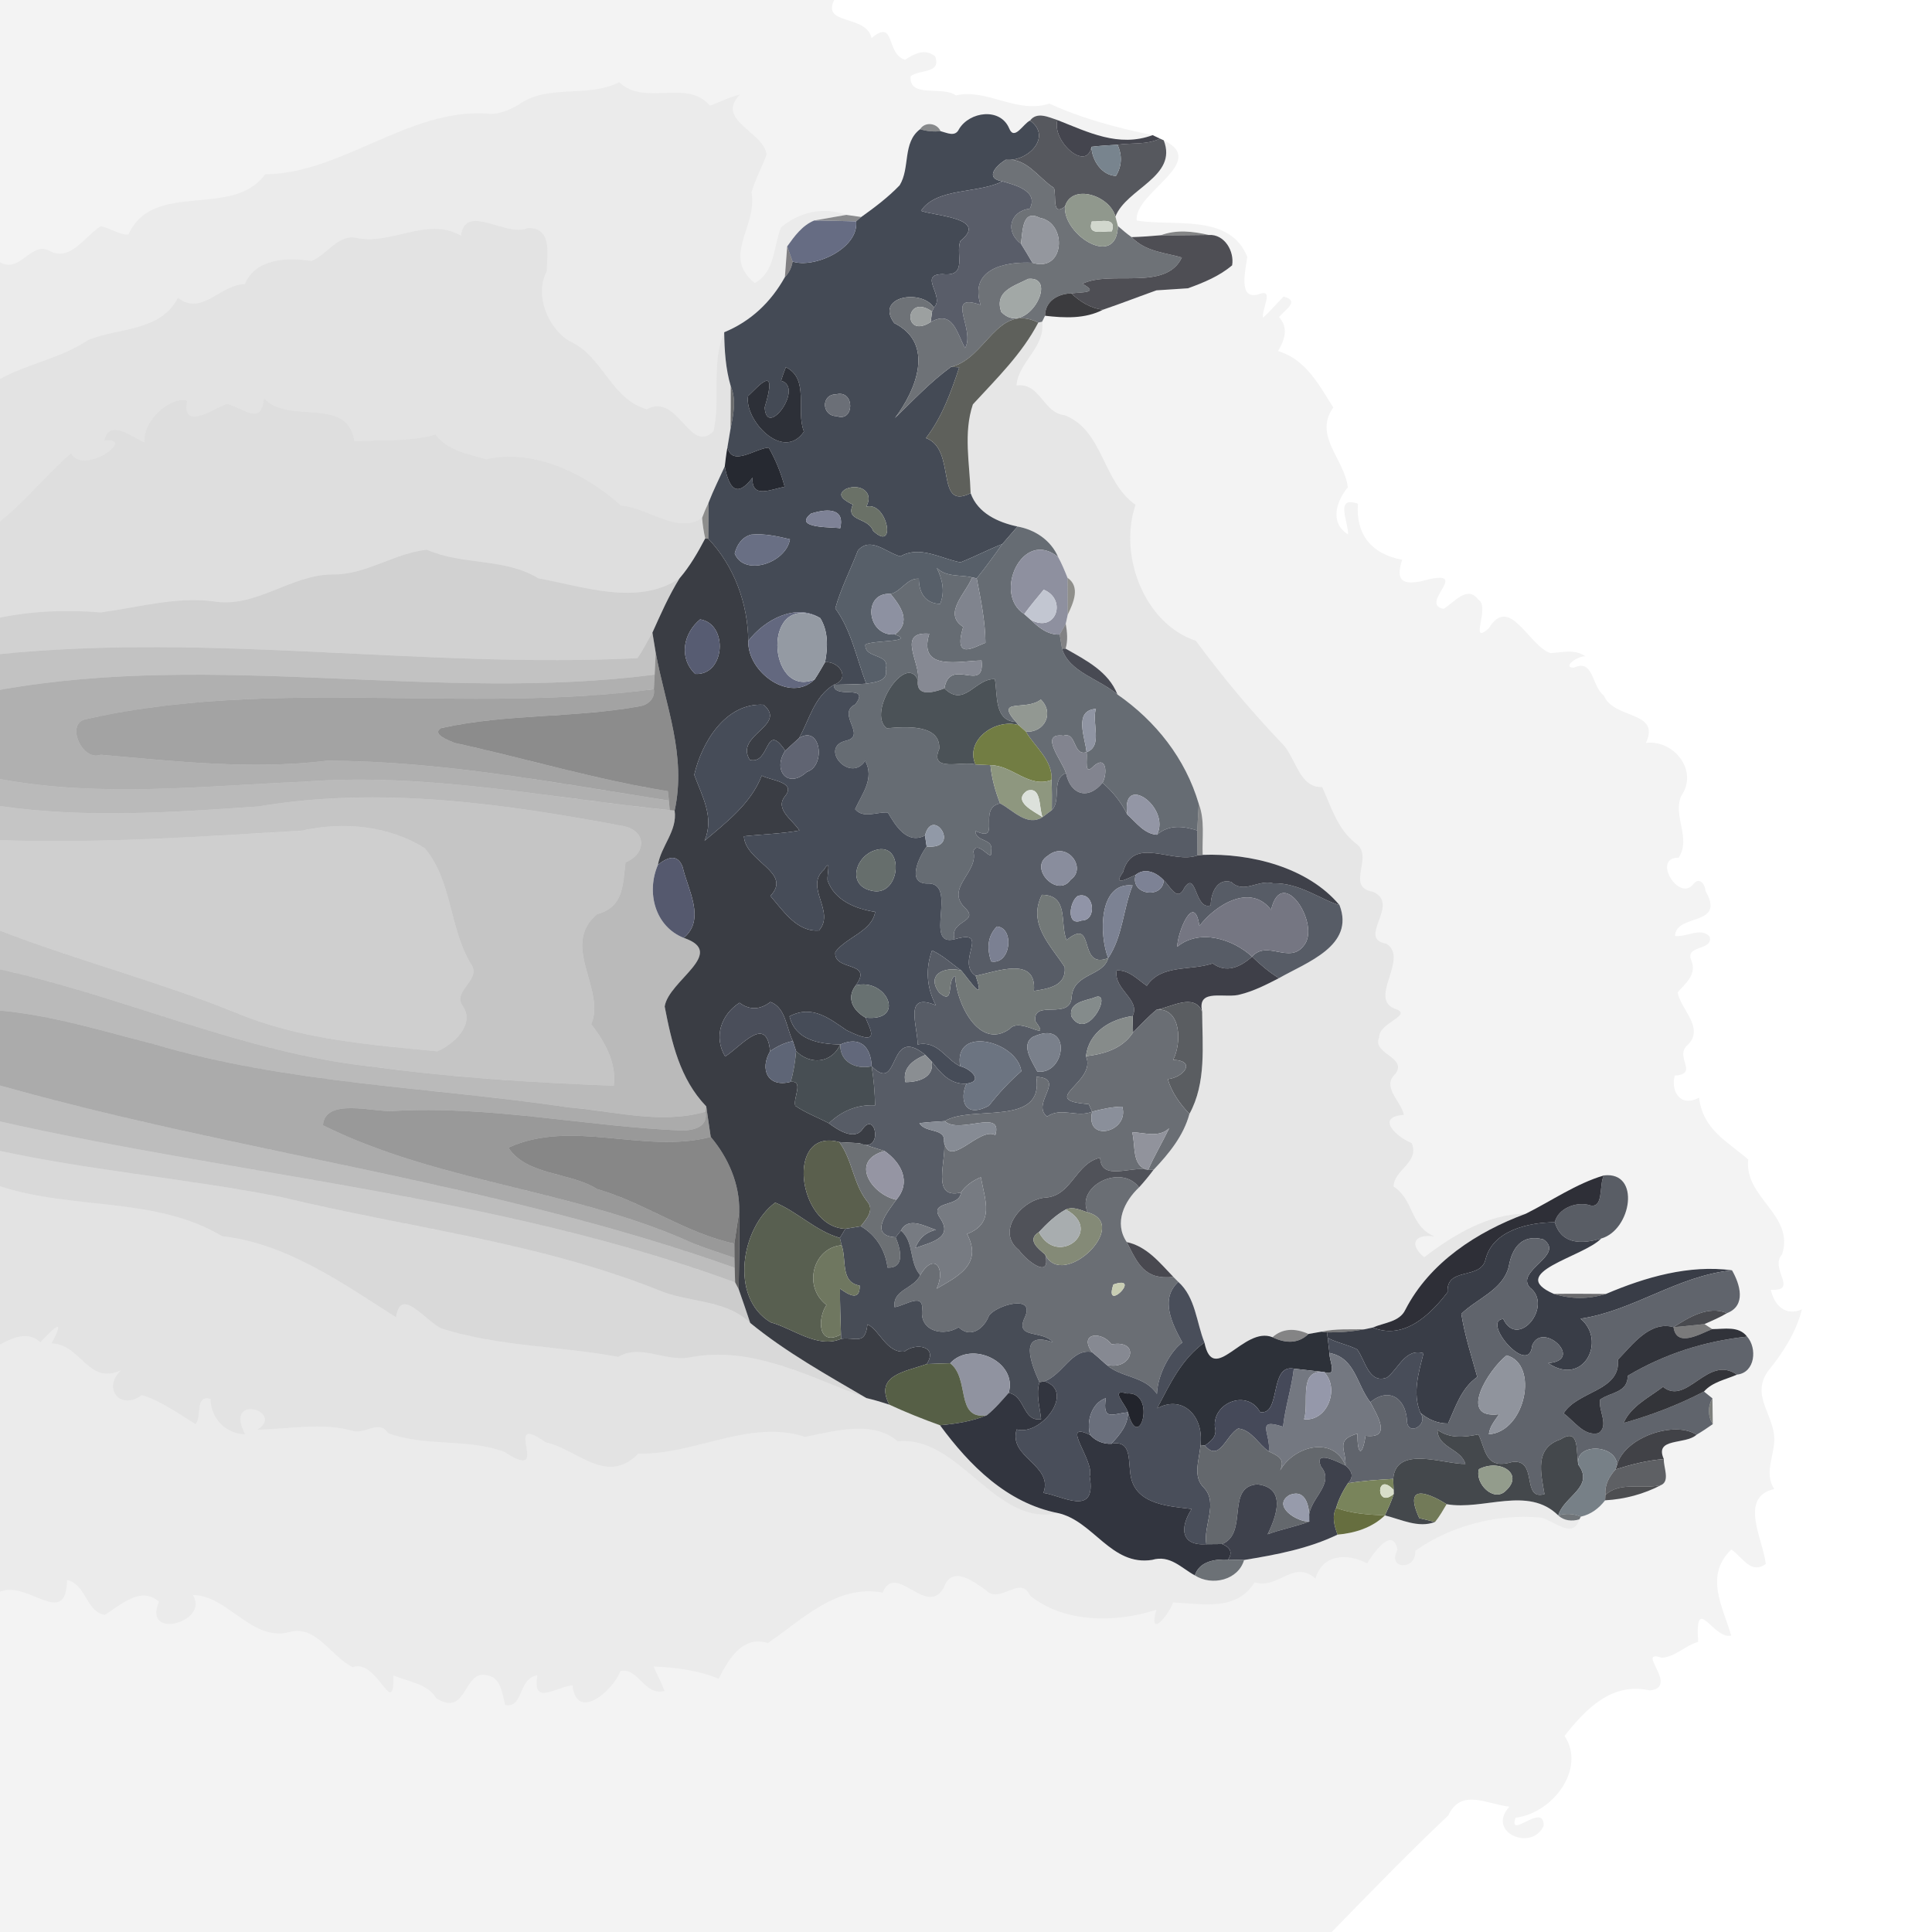 <?xml version="1.0" encoding="UTF-8" ?>
<!DOCTYPE svg PUBLIC "-//W3C//DTD SVG 1.1//EN" "http://www.w3.org/Graphics/SVG/1.1/DTD/svg11.dtd">
<svg width="384pt" height="384pt" viewBox="0 0 384 384" version="1.1" xmlns="http://www.w3.org/2000/svg">
<g id="#0000000d">
<path fill="#000000" opacity="0.05" d=" M 0.00 0.00 L 165.80 0.00 C 163.29 5.07 172.20 2.85 173.23 7.56 C 178.05 3.58 176.01 10.74 179.88 11.88 C 181.77 10.65 183.82 9.57 185.87 11.20 C 187.12 14.70 182.89 13.72 180.99 15.15 C 180.64 19.61 187.21 16.99 190.01 18.96 C 196.20 17.53 202.04 22.69 208.57 20.59 C 215.12 23.59 222.09 25.42 229.09 26.86 C 222.33 29.35 216.26 26.26 210.17 23.86 C 208.43 23.30 206.11 22.12 204.73 23.96 C 203.36 24.59 201.61 28.07 200.58 25.51 C 198.81 21.32 192.71 22.16 190.61 25.66 C 189.85 27.30 188.23 26.39 186.95 26.07 C 186.24 24.43 183.84 24.13 182.87 25.68 C 179.32 28.37 180.95 33.36 178.81 36.83 C 176.51 39.22 173.87 41.21 171.18 43.13 C 170.44 43.03 168.96 42.81 168.22 42.71 C 163.63 41.01 158.87 42.15 155.23 45.19 C 153.72 48.99 154.08 54.04 150.02 56.26 C 143.36 50.91 150.58 45.15 149.37 38.21 C 150.12 35.63 151.43 33.24 152.37 30.72 C 151.78 26.16 142.13 23.90 147.04 18.82 C 144.96 19.28 143.09 20.30 141.09 20.99 C 136.54 15.59 128.20 21.21 123.06 16.34 C 116.69 19.58 108.83 16.55 102.94 20.90 C 101.00 21.97 98.83 22.92 96.57 22.55 C 81.07 21.69 67.82 34.51 52.69 34.64 C 46.27 43.58 30.50 35.68 25.53 46.60 C 23.61 46.70 21.92 45.31 20.04 44.97 C 16.99 46.76 14.12 52.00 10.01 49.95 C 6.30 47.65 4.01 54.49 0.00 52.11 L 0.00 0.00 Z" />
<path fill="#000000" opacity="0.05" d=" M 231.30 27.89 C 240.38 32.20 225.33 38.25 225.93 43.83 C 233.26 45.09 244.42 42.32 247.90 51.05 C 247.62 53.55 245.90 59.96 250.36 58.42 C 253.30 57.32 250.69 61.66 251.03 63.17 C 252.48 61.85 253.73 60.33 255.12 58.95 C 258.46 59.78 255.44 61.55 254.22 63.01 C 256.16 65.23 255.34 67.50 254.02 69.78 C 259.69 71.47 262.24 76.70 265.00 80.99 C 260.99 86.63 267.24 91.22 267.89 96.86 C 265.61 99.62 264.20 103.90 267.94 106.21 C 268.00 103.66 265.24 98.49 269.90 100.12 C 269.45 106.07 272.45 110.10 278.70 111.26 C 277.40 115.14 278.51 116.33 282.46 115.53 C 293.30 112.57 281.71 120.04 286.92 121.01 C 288.97 119.82 291.64 116.20 293.82 119.18 C 296.30 120.61 291.84 128.46 295.90 124.89 C 300.04 118.04 303.84 128.37 308.16 129.81 C 310.52 129.70 313.03 128.92 315.13 130.48 C 313.81 130.20 310.32 132.65 312.79 132.71 C 316.78 130.85 316.31 136.35 318.75 138.22 C 320.80 143.07 330.09 141.20 327.15 147.65 C 332.63 147.00 337.69 153.10 334.13 158.25 C 332.46 162.23 336.19 166.62 333.63 170.48 C 328.24 170.36 333.69 179.48 336.61 175.68 C 337.75 174.21 338.92 175.78 338.98 177.09 C 343.12 184.25 333.13 181.44 332.92 186.02 C 335.16 186.34 338.10 184.19 339.81 186.18 C 340.58 189.04 334.72 187.74 336.19 190.97 C 337.26 193.71 335.04 195.41 333.43 197.25 C 334.15 200.78 338.73 204.21 335.55 207.59 C 332.53 209.96 337.89 213.46 332.87 213.78 C 332.06 216.63 333.80 220.25 337.70 218.17 C 338.51 224.59 343.29 226.81 347.47 230.46 C 346.66 238.12 356.69 241.38 354.22 249.29 C 351.58 252.12 357.64 256.66 351.95 256.36 C 352.72 259.50 354.82 261.65 358.15 260.25 C 356.97 264.84 354.39 268.86 351.43 272.49 C 347.85 277.47 352.80 281.33 352.65 286.28 C 352.58 289.57 350.61 292.92 352.65 295.95 C 345.57 297.57 350.36 305.85 350.97 310.83 C 348.02 313.05 346.31 309.44 344.12 307.98 C 338.71 313.18 342.39 319.24 344.09 325.08 C 340.55 325.96 336.83 316.35 337.53 326.33 C 334.99 327.05 332.94 329.33 330.32 329.49 C 324.82 327.70 333.94 335.30 327.92 335.99 C 320.33 334.28 315.23 339.65 310.96 345.02 C 315.28 351.48 308.72 360.35 301.23 361.29 C 299.69 365.87 306.89 358.01 306.82 362.87 C 304.54 368.08 295.30 364.22 300.01 359.09 C 295.56 358.61 290.41 355.35 287.87 360.82 C 279.93 368.32 272.32 376.18 264.69 384.00 L 0.00 384.00 L 0.00 316.38 C 5.41 313.98 13.17 323.90 13.32 314.04 C 17.15 314.84 17.18 320.54 20.88 320.95 C 23.95 319.00 28.04 315.17 31.60 318.35 C 28.26 326.07 41.77 322.40 38.32 317.02 C 45.30 317.07 49.87 326.21 57.37 324.43 C 62.83 322.75 65.88 329.42 70.12 331.36 C 74.98 329.53 78.30 342.15 78.21 332.99 C 81.13 334.28 84.96 334.59 86.74 337.56 C 92.99 341.45 92.02 331.59 96.91 333.01 C 99.57 333.42 99.85 336.74 100.40 338.87 C 104.12 339.59 102.89 333.61 106.81 332.97 C 105.73 339.14 110.30 335.36 113.78 334.96 C 114.63 342.31 121.85 336.02 123.34 332.12 C 126.95 331.44 128.11 337.17 132.09 336.08 C 131.46 334.42 130.60 332.86 129.91 331.23 C 134.32 331.42 138.74 331.96 142.84 333.66 C 144.82 329.78 147.55 325.00 152.62 326.57 C 159.45 321.95 166.27 314.82 175.44 316.54 C 178.02 310.28 184.11 321.55 187.56 315.61 C 189.19 310.99 193.39 314.27 195.97 316.06 C 198.71 319.02 202.81 312.85 204.75 317.16 C 211.57 322.61 221.68 322.59 229.83 319.95 C 228.21 325.73 232.09 321.38 233.17 318.50 C 239.05 318.76 245.71 320.32 249.37 314.50 C 254.13 315.95 257.05 309.89 261.47 313.74 C 262.86 308.86 267.81 308.67 271.74 310.73 C 272.93 308.70 276.80 303.24 277.76 308.04 C 275.58 312.12 281.63 312.07 281.28 308.24 C 288.15 303.35 297.59 300.77 306.34 301.65 C 308.81 302.23 312.73 306.03 313.91 301.98 L 314.20 301.45 C 316.20 301.02 317.81 299.79 319.03 298.20 C 322.92 297.99 326.74 296.96 330.20 295.15 C 331.96 294.31 330.61 291.58 330.70 290.01 C 328.75 285.66 334.97 287.22 337.20 285.17 C 338.31 284.52 339.38 283.80 340.43 283.06 C 340.41 281.78 340.37 279.21 340.36 277.93 C 339.94 277.59 339.10 276.92 338.68 276.58 C 340.37 274.66 343.00 274.21 345.23 273.22 C 348.90 272.83 349.28 267.92 347.25 265.66 C 345.58 263.49 342.75 264.17 340.32 264.17 C 339.93 263.92 339.16 263.42 338.78 263.17 C 340.29 262.50 341.83 261.85 343.25 261.00 C 347.13 259.51 345.85 255.25 344.25 252.48 C 335.71 251.33 327.03 253.84 319.20 257.18 C 315.72 257.16 312.30 257.12 308.84 257.17 C 299.20 252.96 314.68 249.87 318.25 246.17 C 324.29 244.47 326.15 232.77 318.79 233.62 C 313.20 235.29 308.43 238.66 303.28 241.23 C 295.85 241.23 288.84 245.47 283.08 249.89 C 279.96 247.33 281.12 245.16 285.13 245.76 C 280.22 243.75 281.08 238.47 276.97 235.82 C 277.10 232.42 282.21 231.06 280.58 227.19 C 277.67 226.08 273.22 221.99 279.02 221.59 C 278.48 218.77 274.48 216.06 277.39 213.38 C 279.74 210.09 272.62 209.46 274.12 206.19 C 273.98 203.33 280.76 201.82 277.52 200.60 C 271.60 198.69 280.23 190.52 275.55 187.57 C 269.55 186.57 278.48 179.73 272.90 177.25 C 267.21 176.32 273.32 170.15 269.41 167.59 C 265.83 164.73 264.57 160.37 262.79 156.43 C 258.29 156.66 257.56 150.67 254.98 147.95 C 248.61 141.30 243.16 134.75 237.68 127.36 C 227.36 123.93 222.29 110.28 225.70 100.34 C 219.06 95.72 219.40 85.65 211.65 82.54 C 207.22 82.05 206.86 76.05 202.04 76.61 C 202.38 71.94 207.82 69.05 207.13 63.94 C 207.28 63.64 207.56 63.05 207.71 62.76 C 211.61 63.21 215.68 63.41 219.25 61.55 C 222.80 60.34 226.31 58.97 229.85 57.71 C 231.42 57.61 234.56 57.40 236.13 57.30 C 239.23 56.17 242.36 54.90 244.90 52.73 C 245.36 49.93 243.39 46.51 240.26 46.70 C 237.08 45.97 233.81 45.60 230.72 46.76 C 228.78 46.94 226.84 47.07 224.91 47.13 C 223.95 46.45 223.07 45.69 222.19 44.92 C 222.06 44.45 221.82 43.51 221.70 43.04 C 223.91 37.44 234.14 35.11 231.30 27.89 Z" />
</g>
<g id="#00000014">
<path fill="#000000" opacity="0.08" d=" M 102.94 20.90 C 108.83 16.55 116.69 19.58 123.06 16.34 C 128.20 21.21 136.54 15.59 141.09 20.99 C 143.09 20.30 144.96 19.28 147.04 18.82 C 142.13 23.90 151.78 26.16 152.37 30.72 C 151.43 33.24 150.12 35.63 149.37 38.21 C 150.58 45.15 143.36 50.91 150.02 56.26 C 154.08 54.04 153.72 48.99 155.23 45.19 C 158.87 42.15 163.63 41.01 168.22 42.71 C 166.62 42.99 163.44 43.54 161.84 43.82 C 159.45 44.80 157.91 46.94 156.46 48.97 C 156.34 50.50 156.11 53.55 156.00 55.08 C 153.20 60.09 149.23 63.85 143.94 66.04 C 141.28 72.18 143.27 79.24 141.82 85.70 C 137.03 90.44 134.87 78.01 128.55 81.34 C 121.36 79.33 119.87 70.72 113.16 67.79 C 108.87 65.18 106.17 58.53 108.68 53.95 C 108.65 50.62 109.92 45.23 104.94 45.32 C 100.61 47.27 92.46 40.19 91.63 46.83 C 84.82 42.98 77.87 48.80 70.84 47.28 C 67.13 46.53 65.01 50.65 61.89 51.87 C 57.14 51.13 50.81 51.34 48.67 56.46 C 43.75 56.56 40.12 62.88 35.35 59.19 C 31.93 65.94 23.55 65.09 17.49 67.59 C 12.16 71.22 5.62 72.23 0.00 75.32 L 0.00 52.11 C 4.01 54.49 6.30 47.65 10.01 49.95 C 14.12 52.00 16.99 46.76 20.04 44.97 C 21.92 45.31 23.61 46.70 25.53 46.60 C 30.50 35.68 46.27 43.58 52.69 34.64 C 67.82 34.51 81.07 21.69 96.57 22.55 C 98.83 22.92 101.00 21.97 102.94 20.90 Z" />
</g>
<g id="#444a55fe">
<path fill="#444a55" opacity="1.00" d=" M 190.61 25.66 C 192.71 22.16 198.81 21.32 200.58 25.51 C 201.61 28.07 203.36 24.59 204.73 23.96 C 209.22 27.19 204.29 32.21 199.91 31.75 C 197.96 32.91 195.63 35.44 199.24 36.05 C 194.39 38.52 186.12 37.25 183.06 41.91 C 186.13 42.98 196.52 43.36 190.88 47.90 C 189.85 50.58 192.47 55.02 187.36 54.49 C 182.37 54.52 187.91 58.93 185.62 61.12 C 183.14 57.37 173.82 58.89 177.74 64.22 C 185.90 68.29 182.07 77.57 177.88 83.09 C 181.48 79.57 184.96 75.89 189.04 72.91 C 189.44 72.93 190.25 72.98 190.66 73.01 C 189.02 77.94 187.24 82.91 184.04 87.07 C 190.20 89.29 185.76 101.61 192.92 98.02 C 194.34 102.01 198.38 103.83 202.24 104.65 C 201.22 105.80 200.23 106.99 199.21 108.14 C 196.39 109.24 193.71 110.66 190.90 111.77 C 186.95 111.02 182.84 108.35 178.97 110.58 C 176.20 109.90 173.05 106.52 170.52 109.41 C 169.04 113.25 167.12 116.95 166.02 120.92 C 169.27 125.37 170.21 130.85 172.19 135.89 C 170.04 136.05 167.88 136.03 165.73 136.10 C 169.17 134.93 166.80 131.35 163.99 131.61 C 164.54 128.67 164.66 125.53 163.04 122.86 C 158.22 119.82 151.97 123.13 148.73 127.39 C 148.64 120.02 146.00 112.60 140.78 107.08 C 140.79 105.29 140.81 101.70 140.83 99.91 C 141.78 97.45 142.97 95.10 144.05 92.71 C 144.92 97.15 146.47 99.03 149.58 94.93 C 149.30 99.28 153.35 97.19 155.96 96.76 C 155.25 94.05 154.18 91.41 152.79 88.97 C 150.22 89.05 145.43 92.91 144.59 88.85 C 144.79 87.63 144.99 86.42 145.20 85.21 C 145.77 82.39 146.40 79.49 145.24 76.76 C 144.22 73.29 143.99 69.64 143.94 66.04 C 149.23 63.85 153.20 60.09 156.00 55.08 C 156.84 54.21 157.35 53.18 157.53 51.98 C 161.79 53.42 170.72 49.42 170.16 44.00 C 170.41 43.79 170.92 43.35 171.18 43.13 C 173.87 41.21 176.51 39.22 178.81 36.83 C 180.95 33.36 179.32 28.37 182.87 25.68 C 184.20 26.09 185.56 26.22 186.95 26.07 C 188.23 26.39 189.85 27.30 190.61 25.66 M 156.20 72.98 C 155.84 73.86 155.52 74.76 155.24 75.68 C 159.94 76.94 152.33 87.34 151.99 80.98 C 154.75 71.82 150.63 76.96 148.69 78.70 C 147.85 83.39 155.64 91.90 159.79 85.78 C 158.13 81.58 160.96 75.35 156.20 72.98 M 166.21 78.37 C 163.12 78.35 163.29 82.71 166.30 82.71 C 169.84 84.02 169.95 77.42 166.21 78.37 M 168.21 97.15 C 165.90 98.42 168.12 99.61 169.52 100.30 C 167.95 103.70 172.54 102.75 173.54 105.51 C 178.28 109.98 176.38 99.57 172.17 100.70 C 173.81 97.79 170.90 96.06 168.21 97.15 M 161.20 102.08 C 157.27 105.19 166.24 104.70 166.99 105.01 C 167.93 101.28 164.96 100.89 161.20 102.08 M 149.32 106.26 C 147.50 106.73 146.47 108.26 146.03 110.01 C 147.88 114.66 156.25 111.94 157.01 107.18 C 154.50 106.59 151.92 106.01 149.32 106.26 Z" />
</g>
<g id="#56585efb">
<path fill="#56585e" opacity="1.00" d=" M 204.73 23.96 C 206.11 22.12 208.43 23.30 210.17 23.86 C 208.99 28.05 215.99 34.27 216.93 29.18 C 217.01 31.82 218.98 34.88 221.80 34.96 C 223.01 33.02 223.06 30.82 222.12 28.77 C 224.93 28.36 227.91 28.82 230.56 27.55 L 231.30 27.89 C 234.14 35.11 223.91 37.44 221.70 43.04 C 220.54 38.81 213.03 36.43 211.68 41.03 C 209.03 43.16 210.00 38.96 209.49 37.36 C 206.33 35.34 204.13 31.35 199.91 31.75 C 204.29 32.21 209.22 27.19 204.73 23.96 Z" />
</g>
<g id="#35363fea">
<path fill="#35363f" opacity="0.92" d=" M 210.17 23.86 C 216.26 26.26 222.33 29.35 229.09 26.86 C 229.46 27.03 230.19 27.38 230.56 27.55 C 227.91 28.82 224.93 28.36 222.12 28.77 C 220.38 28.88 218.65 28.96 216.93 29.18 C 215.99 34.27 208.99 28.05 210.17 23.86 Z" />
</g>
<g id="#1d212587">
<path fill="#1d2125" opacity="0.53" d=" M 182.87 25.68 C 183.84 24.13 186.24 24.43 186.95 26.07 C 185.56 26.22 184.20 26.09 182.87 25.68 Z" />
</g>
<g id="#78848eff">
<path fill="#78848e" opacity="1.00" d=" M 216.93 29.18 C 218.65 28.96 220.38 28.88 222.12 28.77 C 223.06 30.82 223.01 33.02 221.80 34.96 C 218.98 34.88 217.01 31.82 216.93 29.18 Z" />
</g>
<g id="#6e7277ff">
<path fill="#6e7277" opacity="1.00" d=" M 199.24 36.05 C 195.63 35.44 197.96 32.91 199.91 31.75 C 204.13 31.35 206.33 35.34 209.49 37.36 C 210.00 38.96 209.03 43.16 211.68 41.03 C 211.23 46.69 221.96 53.51 222.19 44.92 C 223.07 45.69 223.95 46.45 224.91 47.13 C 227.69 50.04 231.53 50.21 234.90 51.18 C 231.71 57.94 220.81 53.63 215.12 56.41 C 218.64 58.28 215.05 58.04 212.92 58.31 C 210.26 58.40 207.74 59.81 207.71 62.76 C 207.56 63.05 207.28 63.64 207.13 63.94 L 206.37 64.11 C 198.19 60.09 196.01 71.29 189.04 72.91 C 184.96 75.89 181.48 79.57 177.88 83.09 C 182.07 77.57 185.90 68.29 177.74 64.22 C 173.82 58.89 183.14 57.37 185.62 61.12 L 185.26 61.93 C 179.81 58.06 179.35 67.61 184.98 64.01 C 189.41 61.52 190.15 66.15 191.81 69.18 C 193.97 65.51 187.58 58.03 194.90 60.60 C 192.59 53.46 199.73 51.94 205.21 52.23 C 211.65 54.26 212.20 44.31 206.69 43.30 C 203.22 41.57 203.31 45.58 202.92 48.43 C 199.69 46.04 200.72 41.97 204.69 41.47 C 206.47 37.95 201.72 36.75 199.24 36.05 M 204.39 55.42 C 201.52 56.88 197.58 57.88 199.01 62.00 C 203.97 67.17 210.65 54.83 204.39 55.42 Z" />
</g>
<g id="#595d69ff">
<path fill="#595d69" opacity="1.00" d=" M 199.24 36.05 C 201.72 36.75 206.47 37.95 204.69 41.47 C 200.72 41.97 199.69 46.04 202.92 48.43 C 203.71 49.68 204.46 50.95 205.21 52.23 C 199.73 51.94 192.59 53.46 194.90 60.60 C 187.58 58.03 193.97 65.51 191.81 69.18 C 190.15 66.15 189.41 61.52 184.98 64.01 C 185.05 63.49 185.19 62.45 185.26 61.93 L 185.62 61.12 C 187.91 58.93 182.37 54.52 187.36 54.49 C 192.47 55.02 189.85 50.58 190.88 47.90 C 196.52 43.36 186.13 42.98 183.06 41.91 C 186.12 37.25 194.39 38.52 199.24 36.05 Z" />
</g>
<g id="#90988dfe">
<path fill="#90988d" opacity="1.00" d=" M 211.68 41.03 C 213.03 36.43 220.54 38.81 221.70 43.04 C 221.82 43.51 222.06 44.45 222.19 44.92 C 221.96 53.51 211.23 46.69 211.68 41.03 M 217.01 44.02 C 215.99 46.94 219.27 45.88 220.99 45.98 C 222.00 43.06 218.73 44.11 217.01 44.02 Z" />
</g>
<g id="#1d1f2585">
<path fill="#1d1f25" opacity="0.52" d=" M 161.84 43.82 C 163.44 43.54 166.62 42.99 168.22 42.71 C 168.96 42.81 170.44 43.03 171.18 43.13 C 170.92 43.35 170.41 43.79 170.16 44.00 C 167.38 43.92 164.61 43.86 161.84 43.82 Z" />
</g>
<g id="#94979eff">
<path fill="#94979e" opacity="1.00" d=" M 202.92 48.43 C 203.31 45.58 203.22 41.57 206.69 43.30 C 212.20 44.31 211.65 54.26 205.21 52.23 C 204.46 50.95 203.71 49.68 202.92 48.43 Z" />
</g>
<g id="#0000001b">
<path fill="#000000" opacity="0.11" d=" M 91.63 46.83 C 92.46 40.19 100.61 47.27 104.94 45.32 C 109.92 45.23 108.65 50.62 108.68 53.95 C 106.17 58.53 108.87 65.18 113.16 67.79 C 119.87 70.72 121.36 79.33 128.55 81.34 C 134.87 78.01 137.03 90.44 141.82 85.70 C 143.27 79.24 141.28 72.18 143.94 66.04 C 143.99 69.64 144.22 73.29 145.24 76.76 C 145.25 79.57 145.24 82.39 145.20 85.21 C 144.99 86.42 144.79 87.63 144.59 88.85 C 144.34 90.12 144.21 91.42 144.05 92.71 C 142.97 95.10 141.78 97.45 140.83 99.91 C 140.35 100.89 139.92 101.90 139.55 102.92 C 134.79 106.29 128.61 100.81 123.44 100.49 C 116.48 94.16 106.04 89.08 96.63 91.29 C 93.06 90.16 88.94 89.65 86.60 86.36 C 81.34 87.84 75.84 87.40 70.45 87.70 C 69.05 78.55 57.32 84.53 52.45 79.13 C 51.98 84.81 48.40 81.06 45.07 80.26 C 42.07 81.49 36.11 85.60 37.20 79.65 C 33.95 78.69 28.37 83.50 28.69 87.91 C 26.12 86.83 21.70 83.09 20.72 87.60 C 27.39 86.78 16.54 94.67 14.12 90.08 C 9.21 94.32 5.13 99.56 0.00 103.62 L 0.00 75.32 C 5.62 72.23 12.16 71.22 17.49 67.59 C 23.55 65.09 31.93 65.94 35.35 59.19 C 40.12 62.88 43.75 56.56 48.67 56.46 C 50.81 51.34 57.14 51.13 61.89 51.87 C 65.01 50.65 67.13 46.53 70.84 47.28 C 77.87 48.80 84.82 42.98 91.63 46.83 Z" />
</g>
<g id="#636981fa">
<path fill="#636981" opacity="0.98" d=" M 156.46 48.97 C 157.91 46.94 159.45 44.80 161.84 43.82 C 164.61 43.86 167.38 43.92 170.16 44.00 C 170.72 49.42 161.79 53.42 157.53 51.98 C 157.26 51.23 156.73 49.72 156.46 48.97 Z" />
</g>
<g id="#d1d7cdff">
<path fill="#d1d7cd" opacity="1.00" d=" M 217.01 44.02 C 218.73 44.11 222.00 43.06 220.99 45.98 C 219.27 45.88 215.99 46.94 217.01 44.02 Z" />
</g>
<g id="#0f101283">
<path fill="#0f1012" opacity="0.51" d=" M 230.72 46.76 C 233.81 45.60 237.08 45.97 240.26 46.70 C 237.06 46.71 233.90 46.81 230.72 46.76 Z" />
</g>
<g id="#494950f7">
<path fill="#494950" opacity="0.97" d=" M 224.91 47.13 C 226.84 47.07 228.78 46.94 230.72 46.76 C 233.90 46.81 237.06 46.71 240.26 46.70 C 243.39 46.51 245.36 49.93 244.90 52.73 C 242.36 54.90 239.23 56.17 236.13 57.30 C 234.56 57.40 231.42 57.61 229.85 57.71 C 226.31 58.97 222.80 60.34 219.25 61.55 C 216.76 61.29 214.70 59.97 212.92 58.31 C 215.05 58.04 218.64 58.28 215.12 56.41 C 220.81 53.63 231.71 57.94 234.90 51.18 C 231.53 50.21 227.69 50.04 224.91 47.13 Z" />
</g>
<g id="#25232895">
<path fill="#252328" opacity="0.58" d=" M 156.00 55.08 C 156.11 53.55 156.34 50.50 156.46 48.97 C 156.73 49.72 157.26 51.23 157.53 51.98 C 157.35 53.18 156.84 54.21 156.00 55.08 Z" />
</g>
<g id="#a2a8a6ff">
<path fill="#a2a8a6" opacity="1.00" d=" M 204.39 55.42 C 210.65 54.83 203.97 67.17 199.01 62.00 C 197.58 57.88 201.52 56.88 204.39 55.42 Z" />
</g>
<g id="#0d0c0d78">
<path fill="#0d0c0d" opacity="0.47" d=" M 229.85 57.71 C 231.42 57.61 234.56 57.40 236.13 57.30 C 234.56 57.40 231.42 57.61 229.85 57.71 Z" />
</g>
<g id="#26262ae6">
<path fill="#26262a" opacity="0.90" d=" M 207.71 62.76 C 207.74 59.81 210.26 58.40 212.92 58.31 C 214.70 59.97 216.76 61.29 219.25 61.55 C 215.68 63.41 211.61 63.21 207.71 62.76 Z" />
</g>
<g id="#9ca0a0ff">
<path fill="#9ca0a0" opacity="1.00" d=" M 184.98 64.01 C 179.35 67.61 179.81 58.06 185.26 61.93 C 185.19 62.45 185.05 63.49 184.98 64.01 Z" />
</g>
<g id="#5b5d58fa">
<path fill="#5b5d58" opacity="0.98" d=" M 189.04 72.91 C 196.01 71.29 198.19 60.09 206.37 64.11 C 203.12 70.36 198.07 75.25 193.37 80.37 C 191.45 86.06 192.74 92.17 192.92 98.02 C 185.76 101.61 190.20 89.29 184.04 87.07 C 187.24 82.91 189.02 77.94 190.66 73.01 C 190.25 72.98 189.44 72.93 189.04 72.91 Z" />
</g>
<g id="#00010119">
<path fill="#000101" opacity="0.10" d=" M 206.37 64.11 L 207.13 63.94 C 207.82 69.05 202.38 71.94 202.04 76.61 C 206.86 76.05 207.22 82.05 211.65 82.54 C 219.40 85.65 219.06 95.72 225.70 100.34 C 222.29 110.28 227.36 123.93 237.68 127.36 C 243.16 134.75 248.61 141.30 254.98 147.95 C 257.56 150.67 258.29 156.66 262.79 156.43 C 264.57 160.37 265.83 164.73 269.41 167.59 C 273.32 170.15 267.21 176.32 272.90 177.25 C 278.48 179.73 269.55 186.57 275.55 187.57 C 280.23 190.52 271.60 198.69 277.52 200.60 C 280.76 201.82 273.98 203.33 274.12 206.19 C 272.62 209.46 279.74 210.09 277.39 213.38 C 274.48 216.06 278.48 218.77 279.02 221.59 C 273.22 221.99 277.67 226.08 280.58 227.19 C 282.21 231.06 277.10 232.42 276.97 235.82 C 281.08 238.47 280.22 243.75 285.13 245.76 C 281.12 245.16 279.96 247.33 283.08 249.89 C 288.84 245.47 295.85 241.23 303.28 241.23 C 293.61 244.80 284.16 250.90 279.32 260.33 C 278.17 262.77 275.06 262.88 272.85 263.86 C 272.45 263.94 271.64 264.11 271.24 264.20 C 268.35 264.26 265.49 264.05 262.67 264.68 C 262.03 264.79 260.73 265.02 260.08 265.13 C 257.22 263.87 254.83 264.09 252.91 265.78 C 247.19 263.47 241.18 275.58 239.39 266.83 C 237.79 262.82 237.62 257.84 234.20 254.79 C 233.96 254.55 233.47 254.05 233.22 253.80 C 230.52 250.99 227.96 247.73 223.95 246.87 C 221.35 243.03 223.49 238.74 226.39 236.01 C 227.41 234.90 228.37 233.72 229.28 232.51 C 232.34 229.29 235.23 225.76 236.41 221.40 C 239.81 215.18 238.97 207.91 238.94 201.08 C 237.85 196.20 243.65 198.62 246.67 197.61 C 249.32 196.93 251.77 195.67 254.20 194.42 C 259.69 191.28 269.35 187.98 266.24 179.90 C 259.92 172.34 248.51 169.55 239.04 169.91 C 238.91 166.52 239.51 162.99 238.26 159.75 C 235.61 150.77 229.74 143.33 222.10 138.03 C 220.31 133.45 215.82 131.22 211.80 128.92 C 212.29 127.30 212.11 125.61 211.83 123.98 C 211.93 123.53 212.12 122.63 212.22 122.18 C 213.39 119.72 214.76 116.63 212.18 114.84 C 211.62 113.44 211.05 112.04 210.32 110.72 C 208.89 107.39 205.73 105.27 202.24 104.65 C 198.38 103.83 194.34 102.01 192.92 98.02 C 192.74 92.17 191.45 86.06 193.37 80.37 C 198.07 75.25 203.12 70.36 206.37 64.11 Z" />
</g>
<g id="#2d3038ff">
<path fill="#2d3038" opacity="1.00" d=" M 156.20 72.98 C 160.96 75.35 158.13 81.58 159.79 85.78 C 155.64 91.90 147.85 83.39 148.69 78.70 C 150.63 76.96 154.75 71.82 151.99 80.98 C 152.33 87.34 159.94 76.94 155.24 75.68 C 155.52 74.76 155.84 73.86 156.20 72.98 Z" />
</g>
<g id="#1d1e20a5">
<path fill="#1d1e20" opacity="0.65" d=" M 145.24 76.76 C 146.40 79.49 145.77 82.39 145.20 85.21 C 145.24 82.39 145.25 79.57 145.24 76.76 Z" />
</g>
<g id="#6b6f77ff">
<path fill="#6b6f77" opacity="1.00" d=" M 166.21 78.37 C 169.95 77.42 169.84 84.02 166.30 82.71 C 163.29 82.71 163.12 78.35 166.21 78.37 Z" />
</g>
<g id="#00000022">
<path fill="#000000" opacity="0.13" d=" M 28.69 87.91 C 28.37 83.50 33.95 78.69 37.20 79.65 C 36.11 85.60 42.07 81.49 45.07 80.26 C 48.40 81.06 51.98 84.81 52.45 79.13 C 57.32 84.53 69.05 78.55 70.45 87.70 C 75.84 87.40 81.34 87.84 86.60 86.36 C 88.94 89.65 93.06 90.16 96.63 91.29 C 106.04 89.08 116.48 94.16 123.44 100.49 C 128.61 100.81 134.79 106.29 139.55 102.92 C 139.65 104.30 139.86 105.66 140.17 107.01 C 138.71 109.79 137.13 112.54 135.07 114.94 C 126.85 120.49 116.07 116.61 106.99 114.94 C 100.32 110.85 91.98 112.40 84.86 109.27 C 78.50 109.88 72.77 114.27 66.13 114.18 C 57.78 114.18 50.80 121.00 42.34 119.51 C 34.79 118.58 27.41 120.74 20.00 121.73 C 13.32 121.16 6.59 121.42 0.00 122.75 L 0.00 103.62 C 5.13 99.56 9.21 94.32 14.12 90.08 C 16.54 94.67 27.39 86.78 20.72 87.60 C 21.70 83.09 26.12 86.83 28.69 87.91 Z" />
</g>
<g id="#262931fc">
<path fill="#262931" opacity="1.00" d=" M 144.05 92.71 C 144.21 91.42 144.34 90.12 144.59 88.85 C 145.43 92.91 150.22 89.05 152.79 88.97 C 154.18 91.41 155.25 94.05 155.96 96.76 C 153.35 97.19 149.30 99.28 149.58 94.93 C 146.47 99.03 144.92 97.15 144.05 92.71 Z" />
</g>
<g id="#6a7167ff">
<path fill="#6a7167" opacity="1.00" d=" M 168.21 97.15 C 170.90 96.06 173.81 97.79 172.17 100.70 C 176.38 99.57 178.28 109.98 173.54 105.51 C 172.54 102.75 167.95 103.70 169.52 100.30 C 168.12 99.61 165.90 98.42 168.21 97.15 Z" />
</g>
<g id="#1817167c">
<path fill="#181716" opacity="0.49" d=" M 139.55 102.92 C 139.92 101.90 140.35 100.89 140.83 99.91 C 140.81 101.70 140.79 105.29 140.78 107.08 L 140.17 107.01 C 139.86 105.66 139.65 104.30 139.55 102.92 Z" />
</g>
<g id="#7e8296ff">
<path fill="#7e8296" opacity="1.00" d=" M 161.20 102.08 C 164.96 100.89 167.93 101.28 166.99 105.01 C 166.24 104.70 157.27 105.19 161.20 102.08 Z" />
</g>
<g id="#666c73fe">
<path fill="#666c73" opacity="1.00" d=" M 199.21 108.14 C 200.23 106.99 201.22 105.80 202.24 104.65 C 205.73 105.27 208.89 107.39 210.32 110.72 C 203.21 104.90 197.28 118.08 203.58 122.05 C 203.89 122.33 204.51 122.88 204.83 123.16 C 206.44 124.71 208.23 126.21 210.62 126.12 C 210.73 126.82 210.97 128.21 211.09 128.91 C 212.41 133.56 218.55 134.95 222.10 138.03 C 229.74 143.33 235.61 150.77 238.26 159.75 C 238.17 161.52 238.05 163.29 237.96 165.06 C 235.18 164.17 232.31 163.85 229.96 165.91 C 232.73 160.44 222.83 153.42 224.05 161.88 C 222.86 159.45 221.18 157.34 219.13 155.58 C 220.10 153.90 220.00 150.02 217.43 152.22 C 215.34 154.46 216.20 150.83 215.96 149.50 C 219.30 148.29 216.92 143.66 217.82 140.89 C 213.30 141.22 215.71 146.68 215.96 149.50 C 213.18 150.34 214.07 145.40 211.37 146.23 C 206.35 145.58 211.15 151.25 211.87 153.65 C 208.85 154.84 211.02 159.05 209.06 161.02 C 209.08 159.02 209.09 157.02 209.00 155.02 C 209.25 151.10 205.72 148.50 203.90 145.42 C 207.65 145.67 209.58 141.67 206.87 139.04 C 203.98 141.39 197.65 138.62 201.91 143.48 C 197.56 143.29 198.30 138.07 197.74 134.98 C 193.75 134.82 191.73 140.74 187.71 136.83 C 188.79 130.38 195.81 138.01 195.09 131.28 C 190.89 131.32 182.37 133.56 184.70 125.96 C 178.08 125.44 183.06 131.83 182.44 135.17 C 180.06 129.63 172.20 141.69 176.25 144.75 C 179.79 144.45 186.99 143.83 186.68 148.86 C 184.63 153.60 191.21 151.19 193.88 151.94 C 194.62 151.98 196.11 152.05 196.86 152.08 C 197.11 154.70 197.82 157.24 198.78 159.68 C 194.12 160.66 199.26 167.70 193.86 165.14 C 193.91 167.46 197.62 166.56 196.98 169.18 C 197.39 171.89 194.29 166.60 193.46 169.24 C 194.54 173.32 187.93 176.44 191.67 180.31 C 195.01 183.37 188.59 182.80 189.72 186.68 C 183.53 188.28 190.33 175.86 184.66 175.60 C 179.98 175.89 182.60 170.37 184.18 168.25 C 191.33 168.91 185.37 160.07 183.85 166.07 C 180.26 167.88 178.01 164.12 176.47 161.50 C 174.29 161.32 171.62 162.79 169.96 160.83 C 171.37 157.72 173.85 154.75 171.96 151.21 C 168.93 155.80 162.66 148.49 168.19 147.21 C 172.39 146.23 166.14 141.86 170.01 140.00 C 173.14 135.77 165.64 139.13 165.73 136.10 C 167.88 136.03 170.04 136.05 172.19 135.89 C 173.87 135.61 176.68 135.39 176.03 132.99 C 177.05 129.80 171.78 130.99 172.00 128.11 C 173.61 127.19 182.10 127.68 177.89 126.10 C 181.17 123.62 179.07 120.55 177.01 118.05 C 179.19 117.55 180.27 114.85 182.63 115.03 C 182.63 117.75 183.90 119.98 186.86 120.03 C 187.87 117.61 187.31 115.14 186.19 112.88 C 188.14 114.77 190.80 114.20 193.21 114.75 C 192.07 117.84 187.28 121.94 191.44 124.59 C 189.40 131.42 193.60 128.60 195.87 127.76 C 195.83 123.43 194.94 119.19 194.13 114.96 C 195.90 112.75 197.57 110.46 199.21 108.14 Z" />
</g>
<g id="#696f84ff">
<path fill="#696f84" opacity="1.00" d=" M 149.32 106.26 C 151.92 106.01 154.50 106.59 157.01 107.18 C 156.25 111.94 147.88 114.66 146.03 110.01 C 146.47 108.26 147.50 106.73 149.32 106.26 Z" />
</g>
<g id="#3a3d44fd">
<path fill="#3a3d44" opacity="1.00" d=" M 140.17 107.01 L 140.78 107.08 C 146.00 112.60 148.64 120.02 148.73 127.39 C 148.52 133.61 157.06 139.83 161.92 135.04 C 162.66 133.93 163.31 132.76 163.99 131.61 C 166.80 131.35 169.17 134.93 165.73 136.10 C 161.81 138.45 160.90 142.99 158.82 146.70 C 157.90 147.54 156.99 148.38 156.07 149.21 C 151.98 143.15 153.14 152.09 149.02 151.03 C 145.93 146.05 156.58 144.24 151.78 140.08 C 144.23 139.63 139.47 147.54 137.99 154.00 C 139.55 158.29 142.02 162.39 140.04 167.10 C 144.40 163.43 149.29 159.67 151.40 154.16 C 153.20 155.15 158.26 155.38 156.09 158.17 C 153.84 160.84 157.59 162.96 158.89 165.07 C 155.25 165.73 151.54 165.81 147.86 166.22 C 148.14 171.32 157.58 173.35 153.12 178.08 C 155.65 180.99 158.41 185.30 162.79 184.94 C 166.09 181.09 159.81 176.33 163.78 172.85 C 165.28 170.39 164.35 173.86 164.48 174.97 C 165.85 178.94 170.04 180.67 173.95 181.24 C 173.30 185.16 168.23 186.23 166.03 189.21 C 165.56 193.15 173.73 190.89 170.08 195.86 C 168.14 198.40 169.56 200.85 172.02 202.26 C 172.86 204.45 175.39 208.31 168.27 204.77 C 164.84 202.44 161.42 199.63 156.92 202.00 C 158.09 206.73 162.72 207.49 167.01 207.61 C 165.28 211.37 161.01 211.71 158.23 208.91 C 158.07 208.41 157.75 207.43 157.59 206.93 C 156.27 204.34 156.20 200.26 153.12 199.15 C 151.11 200.68 149.05 200.85 146.98 199.31 C 143.27 201.70 141.82 206.15 144.13 209.98 C 147.22 208.07 152.38 201.45 153.06 208.95 C 150.96 212.55 152.59 216.23 157.15 215.02 C 159.85 214.75 157.58 218.24 158.07 219.79 C 160.15 221.22 162.53 222.08 164.75 223.26 C 166.46 224.55 169.84 226.78 171.44 224.42 C 174.14 220.53 175.59 229.47 170.84 227.22 C 169.50 227.15 168.16 227.08 166.82 227.00 C 156.05 224.04 158.45 243.91 168.03 244.23 C 167.76 244.68 167.21 245.60 166.93 246.05 C 162.14 244.68 158.41 240.79 154.08 239.03 C 147.35 243.96 144.94 257.88 153.17 262.82 C 157.67 264.06 162.53 268.11 167.19 266.10 C 169.98 265.66 171.96 267.54 172.41 263.22 C 174.85 264.33 176.19 268.97 179.77 268.63 C 182.09 266.79 186.51 267.60 184.19 271.12 C 180.00 272.62 173.71 273.31 176.76 279.19 C 175.26 278.69 173.73 278.24 172.19 277.87 C 164.30 273.24 156.22 268.76 149.11 262.94 C 148.35 260.70 147.62 258.46 146.82 256.24 C 146.87 251.07 146.99 245.92 146.92 240.77 C 147.05 235.35 144.73 230.06 141.26 225.97 C 141.03 224.45 140.59 221.41 140.37 219.90 C 135.13 214.46 133.49 207.20 132.11 200.05 C 132.89 194.87 144.66 189.38 135.89 186.41 C 140.34 182.74 136.68 176.77 135.68 172.32 C 134.65 169.56 132.60 170.42 130.77 171.89 C 131.40 168.10 134.66 165.16 134.09 161.11 C 136.48 150.06 132.27 140.28 130.33 129.74 C 130.10 128.41 129.88 127.07 129.67 125.74 C 131.32 122.07 132.94 118.37 135.07 114.94 C 137.13 112.54 138.71 109.79 140.17 107.01 M 139.16 123.11 C 135.81 125.85 134.85 130.77 138.18 133.95 C 144.13 134.31 144.83 124.02 139.16 123.11 Z" />
</g>
<g id="#575f69ff">
<path fill="#575f69" opacity="1.00" d=" M 170.52 109.41 C 173.05 106.52 176.20 109.90 178.97 110.58 C 182.84 108.35 186.95 111.02 190.90 111.77 C 193.71 110.66 196.39 109.24 199.21 108.14 C 197.57 110.46 195.90 112.75 194.13 114.96 L 193.21 114.75 C 190.80 114.20 188.14 114.77 186.19 112.88 C 187.31 115.14 187.87 117.61 186.86 120.03 C 183.90 119.98 182.63 117.75 182.63 115.03 C 180.27 114.85 179.19 117.55 177.01 118.05 C 171.41 117.61 172.17 126.55 177.89 126.10 C 182.10 127.68 173.61 127.19 172.00 128.11 C 171.78 130.99 177.05 129.80 176.03 132.99 C 176.68 135.39 173.87 135.61 172.19 135.89 C 170.21 130.85 169.27 125.37 166.02 120.92 C 167.12 116.95 169.04 113.25 170.52 109.41 Z" />
</g>
<g id="#0000002d">
<path fill="#000000" opacity="0.18" d=" M 66.13 114.18 C 72.77 114.27 78.50 109.88 84.86 109.27 C 91.98 112.40 100.32 110.85 106.99 114.94 C 116.07 116.61 126.85 120.49 135.07 114.94 C 132.94 118.37 131.32 122.07 129.67 125.74 C 128.67 127.43 127.82 129.22 126.68 130.82 C 84.48 132.88 42.20 125.75 0.00 130.01 L 0.00 122.75 C 6.59 121.42 13.32 121.16 20.00 121.73 C 27.41 120.74 34.79 118.58 42.34 119.51 C 50.80 121.00 57.78 114.18 66.13 114.18 Z" />
</g>
<g id="#8e909ffd">
<path fill="#8e909f" opacity="1.00" d=" M 203.58 122.05 C 197.28 118.08 203.21 104.90 210.32 110.72 C 211.05 112.04 211.62 113.44 212.18 114.84 C 212.19 116.67 212.21 120.35 212.22 122.18 C 212.12 122.63 211.93 123.53 211.83 123.98 C 211.53 124.51 210.92 125.59 210.62 126.12 C 208.23 126.21 206.44 124.71 204.83 123.16 C 209.86 126.00 212.18 119.15 207.45 117.21 C 206.13 118.80 204.80 120.39 203.58 122.05 Z" />
</g>
<g id="#80848eff">
<path fill="#80848e" opacity="1.00" d=" M 191.44 124.59 C 187.28 121.94 192.07 117.84 193.21 114.75 L 194.13 114.96 C 194.94 119.19 195.83 123.43 195.87 127.76 C 193.60 128.60 189.40 131.42 191.44 124.59 Z" />
</g>
<g id="#30302a89">
<path fill="#30302a" opacity="0.54" d=" M 212.18 114.84 C 214.76 116.63 213.39 119.72 212.22 122.18 C 212.21 120.35 212.19 116.67 212.18 114.84 Z" />
</g>
<g id="#c2c6d1ff">
<path fill="#c2c6d1" opacity="1.00" d=" M 207.45 117.21 C 212.18 119.15 209.86 126.00 204.83 123.16 C 204.51 122.88 203.89 122.33 203.58 122.05 C 204.80 120.39 206.13 118.80 207.45 117.21 Z" />
</g>
<g id="#8d91a1ff">
<path fill="#8d91a1" opacity="1.00" d=" M 177.89 126.10 C 172.17 126.55 171.41 117.61 177.01 118.05 C 179.07 120.55 181.17 123.62 177.89 126.10 Z" />
</g>
<g id="#63687fff">
<path fill="#63687f" opacity="1.00" d=" M 148.73 127.39 C 151.97 123.13 158.22 119.82 163.04 122.86 C 151.27 116.95 152.44 139.04 161.92 135.04 C 157.06 139.83 148.52 133.61 148.73 127.39 Z" />
</g>
<g id="#575c72ff">
<path fill="#575c72" opacity="1.00" d=" M 139.16 123.11 C 144.83 124.02 144.13 134.31 138.18 133.95 C 134.85 130.77 135.81 125.85 139.16 123.11 Z" />
</g>
<g id="#949aa3ff">
<path fill="#949aa3" opacity="1.00" d=" M 161.92 135.04 C 152.44 139.04 151.27 116.95 163.04 122.86 C 164.66 125.53 164.54 128.67 163.99 131.61 C 163.31 132.76 162.66 133.93 161.92 135.04 Z" />
</g>
<g id="#28282c93">
<path fill="#28282c" opacity="0.58" d=" M 210.62 126.12 C 210.92 125.59 211.53 124.51 211.83 123.98 C 212.11 125.61 212.29 127.30 211.80 128.92 L 211.09 128.91 C 210.97 128.21 210.73 126.82 210.62 126.12 Z" />
</g>
<g id="#0000003d">
<path fill="#000000" opacity="0.24" d=" M 126.68 130.82 C 127.82 129.22 128.67 127.43 129.67 125.74 C 129.88 127.07 130.10 128.41 130.33 129.74 C 130.27 131.19 130.20 132.64 130.12 134.09 C 87.07 139.65 43.13 129.39 0.00 137.11 L 0.00 130.01 C 42.20 125.75 84.48 132.88 126.68 130.82 Z" />
</g>
<g id="#868993ff">
<path fill="#868993" opacity="1.00" d=" M 182.44 135.17 C 183.06 131.83 178.08 125.44 184.70 125.96 C 182.37 133.56 190.89 131.32 195.09 131.28 C 195.81 138.01 188.79 130.38 187.71 136.83 C 183.88 138.27 182.12 137.72 182.44 135.17 Z" />
</g>
<g id="#393b45ea">
<path fill="#393b45" opacity="0.92" d=" M 211.09 128.91 L 211.80 128.92 C 215.82 131.22 220.31 133.45 222.10 138.03 C 218.55 134.95 212.41 133.56 211.09 128.91 Z" />
</g>
<g id="#01010172">
<path fill="#010101" opacity="0.45" d=" M 130.33 129.74 C 132.27 140.28 136.48 150.06 134.09 161.11 L 133.12 161.02 C 133.08 160.54 132.99 159.59 132.95 159.12 C 132.90 158.65 132.79 157.72 132.74 157.25 C 118.40 154.96 104.49 150.75 90.33 147.65 C 89.31 147.19 85.67 145.93 87.68 144.72 C 100.65 141.81 114.25 142.76 127.34 140.34 C 128.94 140.03 130.25 138.70 129.96 136.99 C 130.00 136.26 130.08 134.82 130.12 134.09 C 130.20 132.64 130.27 131.19 130.33 129.74 Z" />
</g>
<g id="#4b5257ff">
<path fill="#4b5257" opacity="1.00" d=" M 176.25 144.75 C 172.20 141.69 180.06 129.63 182.44 135.17 C 182.12 137.72 183.88 138.27 187.71 136.83 C 191.73 140.74 193.75 134.82 197.74 134.98 C 198.30 138.07 197.56 143.29 201.91 143.48 L 202.44 144.12 C 197.89 142.74 191.74 147.07 193.88 151.94 C 191.21 151.19 184.63 153.60 186.68 148.86 C 186.99 143.83 179.79 144.45 176.25 144.75 Z" />
</g>
<g id="#00000050">
<path fill="#000000" opacity="0.31" d=" M 0.00 137.11 C 43.13 129.39 87.07 139.65 130.12 134.09 C 130.08 134.82 130.00 136.26 129.96 136.99 C 92.52 141.95 54.09 134.57 17.01 142.96 C 12.95 143.80 16.34 151.41 20.01 150.01 C 34.91 151.33 50.06 153.02 65.04 151.20 C 87.91 151.25 110.45 155.62 132.95 159.12 C 132.99 159.59 133.08 160.54 133.12 161.02 C 108.91 158.55 84.77 153.49 60.32 155.37 C 40.23 156.23 19.96 158.54 0.00 154.85 L 0.00 137.11 Z" />
</g>
<g id="#464c58ff">
<path fill="#464c58" opacity="1.00" d=" M 158.82 146.70 C 160.90 142.99 161.81 138.45 165.73 136.10 C 165.64 139.13 173.14 135.77 170.01 140.00 C 166.14 141.86 172.39 146.23 168.19 147.21 C 162.66 148.49 168.93 155.80 171.96 151.21 C 173.85 154.75 171.37 157.72 169.96 160.83 C 171.62 162.79 174.29 161.32 176.47 161.50 C 178.01 164.12 180.26 167.88 183.85 166.07 C 183.93 166.62 184.10 167.71 184.18 168.25 C 182.60 170.37 179.98 175.89 184.66 175.60 C 190.33 175.86 183.53 188.28 189.72 186.68 C 197.13 184.53 189.79 191.20 193.92 193.95 C 195.88 199.63 192.98 195.21 191.05 192.89 C 189.13 191.55 187.40 189.88 185.25 188.91 C 183.89 192.60 184.20 196.36 186.01 199.81 C 179.48 197.06 182.43 203.89 182.38 207.60 C 186.42 206.74 187.92 210.54 190.85 211.93 C 192.79 212.33 195.69 214.91 192.10 215.39 C 188.85 215.60 186.97 213.29 185.18 210.99 C 184.86 210.66 184.23 210.00 183.92 209.68 C 176.30 203.40 179.00 217.75 173.25 211.92 C 173.09 207.96 170.85 205.90 167.01 207.61 C 162.72 207.49 158.09 206.73 156.92 202.00 C 161.42 199.63 164.84 202.44 168.27 204.77 C 175.39 208.31 172.86 204.45 172.02 202.26 C 180.24 203.12 176.25 194.26 170.08 195.86 C 173.73 190.89 165.56 193.15 166.03 189.21 C 168.23 186.23 173.30 185.16 173.95 181.24 C 170.04 180.67 165.85 178.94 164.48 174.97 C 164.35 173.86 165.28 170.39 163.78 172.85 C 159.81 176.33 166.09 181.09 162.79 184.94 C 158.41 185.30 155.65 180.99 153.12 178.08 C 157.58 173.35 148.14 171.32 147.86 166.22 C 151.54 165.81 155.25 165.73 158.89 165.07 C 157.59 162.96 153.84 160.84 156.09 158.17 C 158.26 155.38 153.20 155.15 151.40 154.16 C 149.29 159.67 144.40 163.43 140.04 167.10 C 142.02 162.39 139.55 158.29 137.99 154.00 C 139.47 147.54 144.23 139.63 151.78 140.08 C 156.58 144.24 145.93 146.05 149.02 151.03 C 153.14 152.09 151.98 143.15 156.07 149.21 C 153.48 153.10 156.60 156.91 160.37 153.41 C 164.20 152.27 163.16 143.97 158.82 146.70 M 173.28 169.24 C 169.84 170.84 168.63 175.93 173.08 177.00 C 179.26 178.72 180.02 166.24 173.28 169.24 Z" />
</g>
<g id="#0000005d">
<path fill="#000000" opacity="0.36" d=" M 17.01 142.96 C 54.09 134.57 92.52 141.95 129.96 136.99 C 130.25 138.70 128.94 140.03 127.34 140.34 C 114.25 142.76 100.65 141.81 87.68 144.72 C 85.67 145.93 89.31 147.19 90.33 147.65 C 104.49 150.75 118.40 154.96 132.74 157.25 C 132.79 157.72 132.90 158.65 132.95 159.12 C 110.45 155.62 87.91 151.25 65.04 151.20 C 50.06 153.02 34.91 151.33 20.01 150.01 C 16.34 151.41 12.95 143.80 17.01 142.96 Z" />
</g>
<g id="#929892ff">
<path fill="#929892" opacity="1.00" d=" M 201.91 143.48 C 197.65 138.62 203.98 141.39 206.87 139.04 C 209.58 141.67 207.65 145.67 203.90 145.42 C 203.54 145.09 202.81 144.44 202.44 144.12 L 201.91 143.48 Z" />
</g>
<g id="#9095a3ff">
<path fill="#9095a3" opacity="1.00" d=" M 215.96 149.50 C 215.71 146.68 213.30 141.22 217.82 140.89 C 216.92 143.66 219.30 148.29 215.96 149.50 Z" />
</g>
<g id="#727d43ff">
<path fill="#727d43" opacity="1.00" d=" M 193.88 151.94 C 191.74 147.07 197.89 142.74 202.44 144.12 C 202.81 144.44 203.54 145.09 203.90 145.42 C 205.72 148.50 209.25 151.10 209.00 155.02 C 204.48 156.73 201.19 152.08 196.86 152.08 C 196.11 152.05 194.62 151.98 193.88 151.94 Z" />
</g>
<g id="#606472ff">
<path fill="#606472" opacity="1.00" d=" M 158.82 146.70 C 163.16 143.97 164.20 152.27 160.37 153.41 C 156.60 156.91 153.48 153.10 156.07 149.21 C 156.99 148.38 157.90 147.54 158.82 146.70 Z" />
</g>
<g id="#82848fff">
<path fill="#82848f" opacity="1.00" d=" M 211.87 153.65 C 211.15 151.25 206.35 145.58 211.37 146.23 C 214.07 145.40 213.18 150.34 215.96 149.50 C 216.20 150.83 215.34 154.46 217.43 152.22 C 220.00 150.02 220.10 153.90 219.13 155.58 C 216.27 159.10 212.73 157.97 211.87 153.65 Z" />
</g>
<g id="#8e977fff">
<path fill="#8e977f" opacity="1.00" d=" M 196.86 152.08 C 201.19 152.08 204.48 156.73 209.00 155.02 C 209.09 157.02 209.08 159.02 209.06 161.02 C 208.60 161.37 207.68 162.06 207.22 162.40 C 206.44 160.68 207.11 156.27 204.19 157.15 C 201.06 159.24 205.56 161.30 207.22 162.40 C 204.12 164.37 201.35 161.01 198.78 159.68 C 197.82 157.24 197.11 154.70 196.86 152.08 Z" />
</g>
<g id="#575c66ff">
<path fill="#575c66" opacity="1.00" d=" M 209.06 161.02 C 211.02 159.05 208.85 154.84 211.87 153.65 C 212.73 157.97 216.27 159.10 219.13 155.58 C 221.18 157.34 222.86 159.45 224.05 161.88 C 225.80 163.44 227.43 165.76 229.96 165.91 C 232.31 163.85 235.18 164.17 237.96 165.06 C 237.97 166.71 237.99 168.37 238.01 170.02 C 233.07 171.85 225.23 165.90 223.20 173.36 C 221.08 176.31 224.00 174.65 225.73 173.88 C 224.50 177.81 231.06 178.85 231.31 174.97 C 232.68 176.24 234.01 179.41 235.42 176.44 C 237.84 172.85 237.44 181.04 240.64 179.95 C 240.65 177.59 241.89 174.46 244.73 175.30 C 247.24 177.74 250.08 174.76 253.02 175.56 C 258.30 175.42 262.66 178.90 266.24 179.90 C 269.35 187.98 259.69 191.28 254.20 194.42 C 252.25 193.22 250.50 191.74 248.86 190.14 C 251.81 186.76 256.25 191.66 259.09 188.01 C 262.70 183.91 254.78 171.61 252.64 180.85 C 248.53 175.45 241.52 179.91 238.39 184.05 C 237.39 177.14 234.03 185.18 233.99 188.17 C 238.48 184.47 245.15 186.71 248.86 190.14 C 246.58 192.18 243.76 193.52 241.03 191.48 C 236.62 193.02 230.84 191.58 227.94 195.94 C 226.07 194.67 224.42 192.77 221.95 192.88 C 221.28 196.70 226.75 198.62 225.11 201.95 C 220.66 202.59 216.42 205.10 215.84 209.93 C 218.16 215.17 205.93 218.69 216.39 219.45 C 216.56 219.82 216.91 220.57 217.08 220.95 C 214.01 222.23 210.99 219.94 208.11 221.93 C 204.81 219.31 212.07 214.37 205.97 214.03 C 207.58 224.10 193.13 219.53 187.78 222.83 C 186.09 222.93 184.41 223.04 182.74 223.23 C 183.91 225.26 187.87 224.15 187.63 226.84 C 188.25 230.43 184.86 238.50 190.99 237.02 C 190.80 240.08 184.44 238.49 186.86 242.12 C 189.59 246.12 184.89 246.94 181.92 248.07 C 182.62 246.16 184.03 244.87 186.04 244.45 C 183.84 243.75 180.52 241.75 179.07 244.59 C 178.80 244.92 178.27 245.59 178.01 245.92 C 172.55 245.59 176.37 240.89 178.14 238.46 C 181.20 234.95 179.13 231.07 175.81 228.77 C 174.57 228.38 172.09 227.61 170.84 227.22 C 175.59 229.47 174.14 220.53 171.44 224.42 C 169.84 226.78 166.46 224.55 164.75 223.26 C 167.26 220.84 170.32 219.51 173.94 219.69 C 173.87 217.04 173.66 214.51 173.25 211.92 C 179.00 217.75 176.30 203.40 183.92 209.68 C 181.61 210.59 179.27 212.24 179.96 215.08 C 182.51 215.09 185.73 214.18 185.18 210.99 C 186.97 213.29 188.85 215.60 192.10 215.39 C 190.75 218.23 191.48 222.49 196.55 219.77 C 198.49 217.29 200.62 214.98 203.00 212.91 C 202.19 206.98 189.42 203.66 190.85 211.93 C 187.92 210.54 186.42 206.74 182.38 207.60 C 182.43 203.89 179.48 197.06 186.01 199.81 C 184.20 196.36 183.89 192.60 185.25 188.91 C 187.40 189.88 189.13 191.55 191.05 192.89 C 187.59 192.01 184.03 193.79 186.68 197.30 C 189.87 200.04 188.06 194.63 189.86 194.00 C 189.94 199.08 194.52 208.84 200.63 204.54 C 202.75 201.89 209.17 207.56 205.78 202.96 C 205.23 198.40 212.89 203.04 213.01 198.00 C 213.55 193.37 219.24 194.08 220.26 190.43 C 223.17 186.12 223.20 180.73 225.11 175.99 C 218.30 175.23 218.46 185.87 220.26 190.43 C 214.05 192.85 217.92 181.96 211.98 186.85 C 210.62 183.48 212.52 177.91 207.09 177.85 C 204.18 183.59 208.82 187.88 211.62 192.21 C 211.97 195.98 208.42 196.49 205.50 196.96 C 206.09 189.90 198.03 193.14 193.92 193.95 C 189.79 191.20 197.13 184.53 189.72 186.68 C 188.59 182.80 195.01 183.37 191.67 180.31 C 187.93 176.44 194.54 173.32 193.46 169.24 C 194.29 166.60 197.39 171.89 196.98 169.18 C 197.62 166.56 193.91 167.46 193.86 165.14 C 199.26 167.70 194.12 160.66 198.78 159.68 C 201.35 161.01 204.12 164.37 207.22 162.40 C 207.68 162.06 208.60 161.37 209.06 161.02 M 208.25 170.10 C 204.33 172.52 210.22 178.64 212.82 174.82 C 216.12 172.58 212.06 166.95 208.25 170.10 M 214.21 178.09 C 212.54 179.18 211.89 184.21 214.95 182.96 C 218.18 183.00 217.46 176.99 214.21 178.09 M 198.15 184.15 C 196.41 185.91 196.03 188.23 197.00 191.09 C 200.94 191.84 201.68 184.40 198.15 184.15 M 217.33 198.35 C 215.47 198.92 212.43 199.33 212.92 201.97 C 216.16 207.53 221.63 196.20 217.33 198.35 M 205.25 206.12 C 202.80 207.71 205.19 211.05 206.17 212.98 C 211.89 213.73 213.20 202.34 205.25 206.12 Z" />
</g>
<g id="#00000044">
<path fill="#000000" opacity="0.27" d=" M 0.00 154.85 C 19.96 158.54 40.23 156.23 60.32 155.37 C 84.77 153.49 108.91 158.55 133.12 161.02 L 134.09 161.11 C 134.66 165.16 131.40 168.10 130.77 171.89 C 128.41 177.35 130.18 184.15 135.89 186.41 C 144.66 189.38 132.89 194.87 132.11 200.05 C 133.49 207.20 135.13 214.46 140.37 219.90 L 140.23 220.96 C 131.20 223.55 122.02 220.81 112.95 220.10 C 85.49 216.02 57.33 215.47 30.57 207.52 C 20.46 204.95 10.43 201.81 0.00 200.85 L 0.00 192.67 C 24.93 198.16 48.46 209.29 74.03 212.01 C 89.94 214.19 105.97 215.18 122.00 215.80 C 122.58 211.22 120.21 207.05 117.52 203.57 C 120.46 196.65 111.28 187.82 118.71 181.69 C 123.97 180.29 123.79 175.88 124.33 171.41 C 128.52 169.69 128.57 165.06 123.82 164.17 C 100.08 159.72 75.52 156.22 51.32 160.29 C 34.24 161.47 17.03 162.67 0.00 160.21 L 0.00 154.85 Z" />
</g>
<g id="#dce1dbff">
<path fill="#dce1db" opacity="1.00" d=" M 204.19 157.15 C 207.11 156.27 206.44 160.68 207.22 162.40 C 205.56 161.30 201.06 159.24 204.19 157.15 Z" />
</g>
<g id="#0000003a">
<path fill="#000000" opacity="0.23" d=" M 51.32 160.29 C 75.52 156.22 100.08 159.72 123.82 164.17 C 128.57 165.06 128.52 169.69 124.33 171.41 C 123.79 175.88 123.97 180.29 118.71 181.69 C 111.28 187.82 120.46 196.65 117.52 203.57 C 120.21 207.05 122.58 211.22 122.00 215.80 C 105.97 215.18 89.94 214.19 74.03 212.01 C 48.46 209.29 24.93 198.16 0.00 192.67 L 0.00 184.98 C 15.37 190.91 31.48 195.07 46.83 201.26 C 59.51 206.60 73.38 207.63 86.92 208.96 C 90.09 207.63 94.51 203.63 91.99 199.98 C 89.73 196.86 96.03 194.75 93.50 191.42 C 89.28 184.30 89.83 174.91 84.39 168.56 C 77.21 164.06 68.15 163.26 59.98 165.10 C 40.04 166.28 20.03 167.67 0.00 166.99 L 0.00 160.21 C 17.03 162.67 34.24 161.47 51.32 160.29 Z" />
</g>
<g id="#9396a5ff">
<path fill="#9396a5" opacity="1.00" d=" M 224.05 161.88 C 222.83 153.42 232.73 160.44 229.96 165.91 C 227.43 165.76 225.80 163.44 224.05 161.88 Z" />
</g>
<g id="#282a2e91">
<path fill="#282a2e" opacity="0.57" d=" M 238.26 159.75 C 239.51 162.99 238.91 166.52 239.04 169.91 L 238.01 170.02 C 237.99 168.37 237.97 166.71 237.96 165.06 C 238.05 163.29 238.17 161.52 238.26 159.75 Z" />
</g>
<g id="#00000030">
<path fill="#000000" opacity="0.19" d=" M 59.98 165.10 C 68.15 163.26 77.21 164.06 84.39 168.56 C 89.83 174.91 89.28 184.30 93.50 191.42 C 96.03 194.75 89.73 196.86 91.99 199.98 C 94.51 203.63 90.09 207.63 86.92 208.96 C 73.38 207.63 59.51 206.60 46.83 201.26 C 31.48 195.07 15.37 190.91 0.00 184.98 L 0.00 166.99 C 20.03 167.67 40.04 166.28 59.98 165.10 Z" />
</g>
<g id="#9199a7ff">
<path fill="#9199a7" opacity="1.00" d=" M 183.85 166.07 C 185.37 160.07 191.33 168.91 184.18 168.25 C 184.10 167.71 183.93 166.62 183.85 166.07 Z" />
</g>
<g id="#666e6cff">
<path fill="#666e6c" opacity="1.00" d=" M 173.28 169.24 C 180.02 166.24 179.26 178.72 173.08 177.00 C 168.63 175.93 169.84 170.84 173.28 169.24 Z" />
</g>
<g id="#3b3d47fa">
<path fill="#3b3d47" opacity="0.98" d=" M 223.20 173.36 C 225.23 165.90 233.07 171.85 238.01 170.02 L 239.04 169.91 C 248.51 169.55 259.92 172.34 266.24 179.90 C 262.66 178.90 258.30 175.42 253.02 175.56 C 250.08 174.76 247.24 177.74 244.73 175.30 C 241.89 174.46 240.65 177.59 240.64 179.95 C 237.44 181.04 237.84 172.85 235.42 176.44 C 234.01 179.41 232.68 176.24 231.31 174.97 C 229.88 173.42 227.58 172.37 225.73 173.88 C 224.00 174.65 221.08 176.31 223.20 173.36 Z" />
</g>
<g id="#55596efb">
<path fill="#55596e" opacity="1.00" d=" M 130.77 171.89 C 132.60 170.42 134.65 169.56 135.68 172.32 C 136.68 176.77 140.34 182.74 135.89 186.41 C 130.18 184.15 128.41 177.35 130.77 171.89 Z" />
</g>
<g id="#898d9dff">
<path fill="#898d9d" opacity="1.00" d=" M 208.25 170.10 C 212.06 166.95 216.12 172.58 212.82 174.82 C 210.22 178.64 204.33 172.52 208.25 170.10 Z" />
</g>
<g id="#7d8295ff">
<path fill="#7d8295" opacity="1.00" d=" M 225.73 173.88 C 227.58 172.37 229.88 173.42 231.31 174.97 C 231.06 178.85 224.50 177.81 225.73 173.88 Z" />
</g>
<g id="#7c8293ff">
<path fill="#7c8293" opacity="1.00" d=" M 220.26 190.43 C 218.46 185.87 218.30 175.23 225.11 175.99 C 223.20 180.73 223.17 186.12 220.26 190.43 Z" />
</g>
<g id="#757682ff">
<path fill="#757682" opacity="1.00" d=" M 252.64 180.85 C 254.78 171.61 262.70 183.91 259.09 188.01 C 256.25 191.66 251.81 186.76 248.86 190.14 C 245.15 186.71 238.48 184.47 233.99 188.17 C 234.03 185.18 237.39 177.14 238.39 184.05 C 241.52 179.91 248.53 175.45 252.64 180.85 Z" />
</g>
<g id="#737978ff">
<path fill="#737978" opacity="1.00" d=" M 207.09 177.85 C 212.52 177.91 210.62 183.48 211.98 186.85 C 217.92 181.96 214.05 192.85 220.26 190.43 C 219.24 194.08 213.55 193.37 213.01 198.00 C 212.89 203.04 205.23 198.40 205.78 202.96 C 209.17 207.56 202.75 201.89 200.63 204.54 C 194.52 208.84 189.94 199.08 189.86 194.00 C 188.06 194.63 189.87 200.04 186.68 197.30 C 184.03 193.79 187.59 192.01 191.05 192.89 C 192.98 195.21 195.88 199.63 193.92 193.95 C 198.03 193.14 206.09 189.90 205.50 196.96 C 208.42 196.49 211.97 195.98 211.62 192.21 C 208.82 187.88 204.18 183.59 207.09 177.85 Z" />
</g>
<g id="#9094a7ff">
<path fill="#9094a7" opacity="1.00" d=" M 214.21 178.09 C 217.46 176.99 218.18 183.00 214.95 182.96 C 211.89 184.21 212.54 179.18 214.21 178.09 Z" />
</g>
<g id="#7b8092ff">
<path fill="#7b8092" opacity="1.00" d=" M 198.15 184.15 C 201.68 184.40 200.94 191.84 197.00 191.09 C 196.03 188.23 196.41 185.91 198.15 184.15 Z" />
</g>
<g id="#3e3f48fb">
<path fill="#3e3f48" opacity="1.00" d=" M 248.86 190.14 C 250.50 191.74 252.25 193.22 254.20 194.42 C 251.77 195.67 249.32 196.93 246.67 197.61 C 243.65 198.62 237.85 196.20 238.94 201.08 C 237.35 197.22 232.58 200.32 229.92 200.66 C 228.23 202.05 226.74 203.66 225.20 205.21 C 225.18 204.39 225.14 202.76 225.11 201.95 C 226.75 198.62 221.28 196.70 221.95 192.88 C 224.42 192.77 226.07 194.67 227.94 195.94 C 230.84 191.58 236.62 193.02 241.03 191.48 C 243.76 193.52 246.58 192.18 248.86 190.14 Z" />
</g>
<g id="#687171ff">
<path fill="#687171" opacity="1.00" d=" M 170.08 195.86 C 176.25 194.26 180.24 203.12 172.02 202.26 C 169.56 200.85 168.14 198.40 170.08 195.86 Z" />
</g>
<g id="#848b8bff">
<path fill="#848b8b" opacity="1.00" d=" M 217.33 198.35 C 221.63 196.20 216.16 207.53 212.92 201.97 C 212.43 199.33 215.47 198.92 217.33 198.35 Z" />
</g>
<g id="#4a4e5aff">
<path fill="#4a4e5a" opacity="1.00" d=" M 146.98 199.31 C 149.05 200.85 151.11 200.68 153.12 199.15 C 156.20 200.26 156.27 204.34 157.59 206.93 C 155.93 207.22 154.43 207.99 153.06 208.95 C 152.38 201.45 147.22 208.07 144.13 209.98 C 141.82 206.15 143.27 201.70 146.98 199.31 Z" />
</g>
<g id="#56595df7">
<path fill="#56595d" opacity="0.97" d=" M 229.92 200.66 C 232.58 200.32 237.35 197.22 238.94 201.08 C 238.97 207.91 239.81 215.18 236.41 221.40 C 234.54 219.42 232.87 217.13 232.11 214.48 C 235.23 214.18 237.91 210.83 233.17 210.65 C 234.89 207.34 234.80 200.35 229.92 200.66 Z" />
</g>
<g id="#00000053">
<path fill="#000000" opacity="0.33" d=" M 0.00 200.85 C 10.43 201.81 20.46 204.95 30.57 207.52 C 57.33 215.47 85.49 216.02 112.95 220.10 C 122.02 220.81 131.20 223.55 140.23 220.96 C 140.72 223.87 138.27 224.55 135.91 224.72 C 116.61 223.94 97.39 219.67 78.05 220.82 C 74.29 221.09 64.59 218.10 64.19 223.66 C 87.49 235.19 114.22 236.41 137.88 247.17 C 140.54 248.23 143.28 249.07 145.98 250.01 C 145.99 250.50 146.01 251.49 146.02 251.98 C 98.65 235.09 48.29 229.36 0.00 215.75 L 0.00 200.85 Z" />
</g>
<g id="#6a6e74fe">
<path fill="#6a6e74" opacity="1.00" d=" M 225.20 205.21 C 226.74 203.66 228.23 202.05 229.92 200.66 C 234.80 200.35 234.89 207.34 233.17 210.65 C 237.91 210.83 235.23 214.18 232.11 214.48 C 232.87 217.13 234.54 219.42 236.41 221.40 C 235.23 225.76 232.34 229.29 229.28 232.51 L 228.20 232.53 C 229.44 229.70 231.04 227.04 232.37 224.26 C 230.27 226.20 227.51 225.11 225.02 225.04 C 225.77 227.65 224.83 231.83 228.20 232.53 C 224.97 231.61 218.86 234.94 218.66 230.11 C 213.78 231.23 213.07 237.50 208.01 238.02 C 203.30 238.18 197.70 244.69 202.53 248.47 C 203.94 250.52 209.01 254.52 207.75 249.36 C 211.22 256.49 224.92 243.37 216.18 240.97 C 213.79 235.70 222.86 231.22 226.39 236.01 C 223.49 238.74 221.35 243.03 223.95 246.87 C 226.17 251.24 227.51 254.43 233.22 253.80 C 233.47 254.05 233.96 254.55 234.20 254.79 C 230.45 258.24 233.01 263.18 235.00 266.84 C 232.87 268.35 230.12 272.85 229.95 277.06 C 227.51 273.42 222.92 273.90 219.92 271.26 C 225.02 272.56 226.85 266.18 220.91 267.20 C 219.07 264.54 214.33 264.85 217.01 268.72 C 213.03 267.99 211.25 273.19 207.61 274.55 L 206.60 274.73 C 204.92 271.06 202.32 264.30 209.26 266.79 C 207.21 264.27 201.62 266.23 203.68 261.86 C 205.91 257.11 198.03 259.40 196.57 261.49 C 195.62 264.03 192.91 266.13 190.54 263.80 C 187.66 265.64 182.99 264.72 183.25 260.63 C 183.76 256.60 179.94 259.53 177.80 259.81 C 177.35 256.29 181.70 256.17 182.90 253.43 C 185.72 248.71 188.05 252.12 186.17 256.13 C 190.25 253.74 195.40 251.35 192.21 245.26 C 197.78 243.12 195.78 238.58 194.95 233.98 C 193.38 234.64 191.96 235.60 190.99 237.02 C 184.86 238.50 188.25 230.43 187.63 226.84 C 188.63 232.63 194.64 223.83 197.83 225.61 C 199.42 220.20 190.66 225.56 187.78 222.83 C 193.13 219.53 207.58 224.10 205.97 214.03 C 212.07 214.37 204.81 219.31 208.11 221.93 C 210.99 219.94 214.01 222.23 217.08 220.95 C 215.59 227.25 224.55 225.05 223.06 219.96 C 221.03 219.98 219.04 220.44 217.08 220.95 C 216.91 220.57 216.56 219.82 216.39 219.45 C 205.93 218.69 218.16 215.17 215.84 209.93 C 219.48 209.49 223.09 208.45 225.20 205.21 M 221.30 255.30 C 219.27 261.23 227.23 253.27 221.30 255.30 Z" />
</g>
<g id="#868b8aff">
<path fill="#868b8a" opacity="1.00" d=" M 215.84 209.93 C 216.42 205.10 220.66 202.59 225.11 201.95 C 225.14 202.76 225.18 204.39 225.20 205.21 C 223.09 208.45 219.48 209.49 215.84 209.93 Z" />
</g>
<g id="#7a808bff">
<path fill="#7a808b" opacity="1.00" d=" M 205.25 206.12 C 213.20 202.34 211.89 213.73 206.17 212.98 C 205.19 211.05 202.80 207.71 205.25 206.12 Z" />
</g>
<g id="#5e6576ff">
<path fill="#5e6576" opacity="1.00" d=" M 153.06 208.95 C 154.43 207.99 155.93 207.22 157.59 206.93 C 157.75 207.43 158.07 208.41 158.23 208.91 C 158.05 210.97 157.75 213.03 157.15 215.02 C 152.59 216.23 150.96 212.55 153.06 208.95 Z" />
</g>
<g id="#62687bff">
<path fill="#62687b" opacity="1.00" d=" M 167.01 207.61 C 170.85 205.90 173.09 207.96 173.25 211.92 C 170.18 212.62 166.92 211.13 167.01 207.61 Z" />
</g>
<g id="#6c7481ff">
<path fill="#6c7481" opacity="1.00" d=" M 190.85 211.93 C 189.42 203.66 202.19 206.98 203.00 212.91 C 200.62 214.98 198.49 217.29 196.55 219.77 C 191.48 222.49 190.75 218.23 192.10 215.39 C 195.69 214.91 192.79 212.33 190.85 211.93 Z" />
</g>
<g id="#474e53ff">
<path fill="#474e53" opacity="1.00" d=" M 158.23 208.91 C 161.01 211.71 165.28 211.37 167.01 207.61 C 166.92 211.13 170.18 212.62 173.25 211.92 C 173.66 214.51 173.87 217.04 173.94 219.69 C 170.32 219.51 167.26 220.84 164.75 223.26 C 162.53 222.08 160.15 221.22 158.07 219.79 C 157.58 218.24 159.85 214.75 157.15 215.02 C 157.75 213.03 158.05 210.97 158.23 208.91 Z" />
</g>
<g id="#8a8e92ff">
<path fill="#8a8e92" opacity="1.00" d=" M 179.96 215.08 C 179.27 212.24 181.61 210.59 183.92 209.68 C 184.23 210.00 184.86 210.66 185.18 210.99 C 185.73 214.18 182.51 215.09 179.96 215.08 Z" />
</g>
<g id="#00000042">
<path fill="#000000" opacity="0.26" d=" M 0.00 215.75 C 48.29 229.36 98.65 235.09 146.02 251.98 C 146.04 252.71 146.09 254.15 146.11 254.88 C 99.06 237.65 48.58 233.86 0.00 222.90 L 0.00 215.75 Z" />
</g>
<g id="#00000065">
<path fill="#000000" opacity="0.40" d=" M 64.19 223.66 C 64.59 218.10 74.29 221.09 78.05 220.82 C 97.39 219.67 116.61 223.94 135.91 224.72 C 138.27 224.55 140.72 223.87 140.23 220.96 L 140.37 219.90 C 140.59 221.41 141.03 224.45 141.26 225.97 C 128.14 229.43 113.67 222.32 101.05 228.10 C 104.63 233.66 113.41 232.97 118.66 236.33 C 128.12 239.05 136.39 245.15 145.96 247.18 C 145.97 247.89 145.98 249.30 145.98 250.01 C 143.28 249.07 140.54 248.23 137.88 247.17 C 114.22 236.41 87.49 235.19 64.19 223.66 Z" />
</g>
<g id="#8a8f9aff">
<path fill="#8a8f9a" opacity="1.00" d=" M 217.08 220.95 C 219.04 220.44 221.03 219.98 223.06 219.96 C 224.55 225.05 215.59 227.25 217.08 220.95 Z" />
</g>
<g id="#00000032">
<path fill="#000000" opacity="0.20" d=" M 0.00 222.90 C 48.58 233.86 99.06 237.65 146.11 254.88 C 146.29 255.22 146.64 255.90 146.82 256.24 C 147.62 258.46 148.35 260.70 149.11 262.94 C 144.15 258.15 136.69 258.98 130.66 256.33 C 106.67 246.82 80.92 243.98 56.01 237.95 C 37.42 234.28 18.50 232.73 0.00 228.76 L 0.00 222.90 Z" />
</g>
<g id="#868b94ff">
<path fill="#868b94" opacity="1.00" d=" M 182.74 223.23 C 184.41 223.04 186.09 222.93 187.78 222.83 C 190.66 225.56 199.42 220.20 197.83 225.61 C 194.64 223.83 188.63 232.63 187.63 226.84 C 187.87 224.15 183.91 225.26 182.74 223.23 Z" />
</g>
<g id="#91939cff">
<path fill="#91939c" opacity="1.00" d=" M 225.02 225.04 C 227.51 225.11 230.27 226.20 232.37 224.26 C 231.04 227.04 229.44 229.70 228.20 232.53 C 224.83 231.83 225.77 227.65 225.02 225.04 Z" />
</g>
<g id="#00000078">
<path fill="#000000" opacity="0.47" d=" M 101.05 228.10 C 113.67 222.32 128.14 229.43 141.26 225.97 C 144.73 230.06 147.05 235.35 146.92 240.77 C 146.68 242.37 146.20 245.57 145.96 247.18 C 136.39 245.15 128.12 239.05 118.66 236.33 C 113.41 232.97 104.63 233.66 101.05 228.10 Z" />
</g>
<g id="#5a5f4dff">
<path fill="#5a5f4d" opacity="1.00" d=" M 168.03 244.23 C 158.45 243.91 156.05 224.04 166.82 227.00 C 169.44 230.58 169.57 235.20 172.30 238.71 C 173.91 240.49 172.21 242.28 171.09 243.73 C 170.33 243.86 168.80 244.10 168.03 244.23 Z" />
</g>
<g id="#6c7074ff">
<path fill="#6c7074" opacity="1.00" d=" M 166.82 227.00 C 168.16 227.08 169.50 227.15 170.84 227.22 C 172.09 227.61 174.57 228.38 175.81 228.77 C 168.75 230.71 173.25 237.43 178.14 238.46 C 176.37 240.89 172.55 245.59 178.01 245.92 C 179.03 248.35 179.92 252.09 176.40 251.95 C 176.01 248.54 174.10 245.44 171.09 243.73 C 172.21 242.28 173.91 240.49 172.30 238.71 C 169.57 235.20 169.44 230.58 166.82 227.00 Z" />
</g>
<g id="#00000026">
<path fill="#000000" opacity="0.15" d=" M 0.00 228.76 C 18.50 232.73 37.42 234.28 56.01 237.95 C 80.92 243.98 106.67 246.82 130.66 256.33 C 136.69 258.98 144.15 258.15 149.11 262.94 C 156.22 268.76 164.30 273.24 172.19 277.87 C 160.95 273.75 149.51 267.33 136.96 269.82 C 132.17 270.66 127.28 267.09 122.86 269.69 C 111.28 267.52 99.21 267.68 87.89 264.09 C 84.69 262.83 79.65 255.39 78.71 261.82 C 68.58 255.37 57.11 247.14 44.17 245.71 C 30.98 237.79 14.37 240.52 0.00 235.77 L 0.00 228.76 Z" />
</g>
<g id="#9595a3ff">
<path fill="#9595a3" opacity="1.00" d=" M 178.14 238.46 C 173.25 237.43 168.75 230.71 175.81 228.77 C 179.13 231.07 181.20 234.95 178.14 238.46 Z" />
</g>
<g id="#505259fd">
<path fill="#505259" opacity="1.00" d=" M 208.01 238.02 C 213.07 237.50 213.78 231.23 218.66 230.11 C 218.86 234.94 224.97 231.61 228.20 232.53 L 229.28 232.51 C 228.37 233.72 227.41 234.90 226.39 236.01 C 222.86 231.22 213.79 235.70 216.18 240.97 C 214.79 240.51 213.30 239.75 211.84 240.40 C 209.78 241.53 208.09 243.20 206.49 244.89 C 204.03 246.41 206.33 248.14 207.75 249.36 C 209.01 254.52 203.94 250.52 202.53 248.47 C 197.70 244.69 203.30 238.18 208.01 238.02 Z" />
</g>
<g id="#555961f8">
<path fill="#555961" opacity="0.97" d=" M 318.79 233.62 C 326.15 232.77 324.29 244.47 318.25 246.17 C 314.43 247.29 310.38 247.42 309.03 242.93 C 309.65 240.24 313.12 238.86 315.66 239.46 C 318.91 240.65 317.74 235.46 318.79 233.62 Z" />
</g>
<g id="#777b82ff">
<path fill="#777b82" opacity="1.00" d=" M 190.99 237.02 C 191.96 235.60 193.38 234.64 194.95 233.98 C 195.78 238.58 197.78 243.12 192.21 245.26 C 195.40 251.35 190.25 253.74 186.17 256.13 C 188.05 252.12 185.72 248.71 182.90 253.43 C 180.63 250.88 181.76 246.85 179.07 244.59 C 180.52 241.75 183.84 243.75 186.04 244.45 C 184.03 244.87 182.62 246.16 181.92 248.07 C 184.89 246.94 189.59 246.12 186.86 242.12 C 184.44 238.49 190.80 240.08 190.99 237.02 Z" />
</g>
<g id="#26272ff4">
<path fill="#26272f" opacity="0.96" d=" M 303.28 241.23 C 308.43 238.66 313.20 235.29 318.79 233.62 C 317.74 235.46 318.91 240.65 315.66 239.46 C 313.12 238.86 309.65 240.24 309.03 242.93 C 303.85 242.97 296.70 244.52 295.26 250.32 C 294.32 254.47 287.41 251.70 287.72 256.83 C 284.28 261.33 279.07 266.39 272.85 263.86 C 275.06 262.88 278.17 262.77 279.32 260.33 C 284.16 250.90 293.61 244.80 303.28 241.23 Z" />
</g>
<g id="#0000001d">
<path fill="#000000" opacity="0.11" d=" M 0.00 235.77 C 14.37 240.52 30.98 237.79 44.17 245.71 C 57.11 247.14 68.58 255.37 78.71 261.82 C 79.65 255.39 84.69 262.83 87.89 264.09 C 99.21 267.68 111.28 267.52 122.86 269.69 C 127.28 267.09 132.17 270.66 136.96 269.82 C 149.51 267.33 160.95 273.75 172.19 277.87 C 173.73 278.24 175.26 278.69 176.76 279.19 C 180.05 280.71 183.41 282.06 186.83 283.28 C 192.75 291.31 200.13 298.73 210.29 300.74 C 197.79 303.59 190.70 285.22 178.45 286.48 C 173.39 282.18 165.93 284.45 160.00 285.59 C 148.98 281.97 137.82 289.28 126.90 288.90 C 120.59 295.36 114.83 288.10 108.47 286.67 C 99.20 280.15 110.24 295.13 100.25 288.57 C 92.96 285.84 84.52 287.61 77.11 284.84 C 75.50 282.13 72.66 284.99 70.34 284.45 C 64.09 282.65 57.52 284.05 51.16 284.16 C 56.80 280.52 44.35 276.76 48.74 285.10 C 44.73 284.93 41.90 281.86 41.83 278.03 C 38.65 277.24 40.18 281.45 38.89 283.06 C 35.46 281.00 31.72 278.24 28.17 277.30 C 23.98 280.42 20.21 275.98 24.07 272.34 C 17.51 275.44 16.20 267.19 10.23 267.01 C 13.02 261.85 11.03 263.55 8.01 266.79 C 5.47 264.48 2.63 265.86 0.00 267.24 L 0.00 235.77 Z" />
</g>
<g id="#585f50ff">
<path fill="#585f50" opacity="1.00" d=" M 153.17 262.82 C 144.94 257.88 147.35 243.96 154.08 239.03 C 158.41 240.79 162.14 244.68 166.93 246.05 C 167.02 246.42 167.19 247.15 167.28 247.51 C 161.69 247.93 159.46 255.65 164.27 259.37 C 162.41 262.16 162.61 267.74 167.15 265.23 L 167.19 266.10 C 162.53 268.11 157.67 264.06 153.17 262.82 Z" />
</g>
<g id="#848a77ff">
<path fill="#848a77" opacity="1.00" d=" M 211.84 240.40 C 213.30 239.75 214.79 240.51 216.18 240.97 C 224.92 243.37 211.22 256.49 207.75 249.36 C 206.33 248.14 204.03 246.41 206.49 244.89 C 210.14 251.99 219.55 244.61 211.84 240.40 Z" />
</g>
<g id="#1b1b1caf">
<path fill="#1b1b1c" opacity="0.69" d=" M 145.96 247.18 C 146.20 245.57 146.68 242.37 146.92 240.77 C 146.99 245.92 146.87 251.07 146.82 256.24 C 146.64 255.90 146.29 255.22 146.11 254.88 C 146.09 254.15 146.04 252.71 146.02 251.98 C 146.01 251.49 145.99 250.50 145.98 250.01 C 145.98 249.30 145.97 247.89 145.96 247.18 Z" />
</g>
<g id="#a8adafff">
<path fill="#a8adaf" opacity="1.00" d=" M 206.49 244.89 C 208.09 243.20 209.78 241.53 211.84 240.40 C 219.55 244.61 210.14 251.99 206.49 244.89 Z" />
</g>
<g id="#393d47fc">
<path fill="#393d47" opacity="1.00" d=" M 295.26 250.32 C 296.70 244.52 303.85 242.97 309.03 242.93 C 310.38 247.42 314.43 247.29 318.25 246.17 C 314.68 249.87 299.20 252.96 308.84 257.17 C 312.28 258.24 315.73 258.25 319.20 257.18 C 327.03 253.84 335.71 251.33 344.25 252.48 C 333.37 253.59 324.72 260.51 314.15 262.10 C 319.37 266.45 314.75 275.72 307.71 270.93 C 315.06 270.38 306.51 262.40 304.53 267.44 C 303.94 273.83 294.30 262.53 298.78 262.15 C 301.73 268.32 308.79 259.47 304.08 255.92 C 301.06 252.53 311.25 249.46 306.75 246.34 C 302.51 245.23 300.50 247.99 299.86 251.83 C 298.61 256.47 293.61 258.05 290.45 261.13 C 291.11 265.41 292.52 269.69 293.62 273.69 C 290.43 275.92 289.35 279.56 287.81 282.93 C 285.75 282.95 283.83 282.15 282.30 280.79 C 280.70 276.85 281.97 272.86 282.93 268.96 C 279.31 267.93 278.03 271.98 275.68 273.80 C 272.04 275.16 271.36 270.34 269.75 268.21 C 267.88 267.24 265.75 266.92 263.89 265.91 L 263.74 264.82 C 266.26 264.86 268.76 264.66 271.24 264.20 C 271.64 264.11 272.45 263.94 272.85 263.86 C 279.07 266.39 284.28 261.33 287.72 256.83 C 287.41 251.70 294.32 254.47 295.26 250.32 Z" />
</g>
<g id="#474c56ff">
<path fill="#474c56" opacity="1.00" d=" M 168.03 244.23 C 168.80 244.10 170.33 243.86 171.09 243.73 C 174.10 245.44 176.01 248.54 176.40 251.95 C 179.92 252.09 179.03 248.35 178.01 245.92 C 178.27 245.59 178.80 244.92 179.07 244.59 C 181.76 246.85 180.63 250.88 182.90 253.43 C 181.70 256.17 177.35 256.29 177.80 259.81 C 179.94 259.53 183.76 256.60 183.25 260.63 C 182.99 264.72 187.66 265.64 190.54 263.80 C 192.91 266.13 195.62 264.03 196.57 261.49 C 198.03 259.40 205.91 257.11 203.68 261.86 C 201.62 266.23 207.21 264.27 209.26 266.79 C 202.32 264.30 204.92 271.06 206.60 274.73 C 205.87 277.17 206.67 279.63 206.93 282.08 C 203.22 282.62 203.84 277.47 200.48 276.84 C 202.31 270.71 193.08 266.34 188.85 270.96 C 187.29 271.01 185.74 271.04 184.19 271.12 C 186.51 267.60 182.09 266.79 179.77 268.63 C 176.19 268.97 174.85 264.33 172.41 263.22 C 171.96 267.54 169.98 265.66 167.19 266.10 L 167.15 265.23 C 167.06 262.18 166.93 259.17 166.96 256.13 C 168.67 257.36 170.93 258.72 170.87 255.52 C 166.96 254.86 168.32 250.40 167.28 247.51 C 167.19 247.15 167.02 246.42 166.93 246.05 C 167.21 245.60 167.76 244.68 168.03 244.23 Z" />
</g>
<g id="#60646cfe">
<path fill="#60646c" opacity="1.00" d=" M 299.86 251.83 C 300.50 247.99 302.51 245.23 306.75 246.34 C 311.25 249.46 301.06 252.53 304.08 255.92 C 308.79 259.47 301.73 268.32 298.78 262.15 C 294.30 262.53 303.94 273.83 304.53 267.44 C 306.51 262.40 315.06 270.38 307.71 270.93 C 314.75 275.72 319.37 266.45 314.15 262.10 C 324.72 260.51 333.37 253.59 344.25 252.48 C 345.85 255.25 347.13 259.51 343.25 261.00 C 339.54 259.45 335.69 261.81 332.63 263.78 C 327.91 262.46 324.41 267.35 321.58 270.24 C 322.14 276.54 313.59 276.40 310.78 280.92 C 312.88 282.42 314.82 285.54 317.73 284.85 C 319.91 283.31 317.61 280.37 318.04 278.17 C 320.18 276.65 323.51 276.85 323.53 273.44 C 330.88 269.09 338.72 266.59 347.25 265.66 C 349.28 267.92 348.90 272.83 345.23 273.22 C 339.42 269.14 335.31 279.49 330.54 275.65 C 327.76 277.75 324.12 279.52 322.71 282.83 C 328.22 281.29 333.61 279.22 338.68 276.58 C 339.10 276.92 339.94 277.59 340.36 277.93 C 339.42 279.50 339.43 281.51 340.43 283.06 C 339.38 283.80 338.31 284.52 337.20 285.17 C 332.88 282.32 322.92 285.60 321.39 291.18 C 321.27 286.98 312.88 286.73 313.72 291.15 C 313.16 288.81 314.14 283.55 310.15 286.10 C 304.95 287.82 306.26 292.78 306.98 296.97 C 302.27 298.31 305.81 289.91 300.57 290.58 C 295.13 292.20 295.34 288.10 293.85 285.10 C 291.03 285.68 288.19 285.97 285.71 284.21 C 285.75 287.77 290.36 287.90 291.26 290.97 C 286.96 291.04 277.42 287.17 276.91 293.94 C 273.88 294.13 270.88 294.30 267.91 294.81 C 269.18 293.52 268.69 292.32 267.43 291.29 C 267.61 288.20 265.26 286.20 269.81 284.95 C 269.75 289.17 270.76 289.75 271.41 285.37 C 276.69 286.02 273.78 281.39 272.36 278.70 C 276.01 275.69 279.30 277.82 279.64 282.19 C 279.57 285.69 284.11 283.28 282.30 280.79 C 283.83 282.15 285.75 282.95 287.81 282.93 C 289.35 279.56 290.43 275.92 293.62 273.69 C 292.52 269.69 291.11 265.41 290.45 261.13 C 293.61 258.05 298.61 256.47 299.86 251.83 M 299.45 269.39 C 295.86 272.20 289.60 282.16 297.96 281.09 C 297.13 282.34 296.08 283.51 295.92 285.07 C 303.20 284.60 305.95 271.12 299.45 269.39 Z" />
</g>
<g id="#6f7760ff">
<path fill="#6f7760" opacity="1.00" d=" M 164.27 259.37 C 159.46 255.65 161.69 247.93 167.28 247.51 C 168.32 250.40 166.96 254.86 170.87 255.52 C 170.93 258.72 168.67 257.36 166.96 256.13 C 166.93 259.17 167.06 262.18 167.15 265.23 C 162.61 267.74 162.41 262.16 164.27 259.37 Z" />
</g>
<g id="#3d3c44ec">
<path fill="#3d3c44" opacity="0.93" d=" M 223.95 246.87 C 227.96 247.73 230.52 250.99 233.22 253.80 C 227.51 254.43 226.17 251.24 223.95 246.87 Z" />
</g>
<g id="#c8cdb3ff">
<path fill="#c8cdb3" opacity="1.00" d=" M 221.30 255.30 C 227.23 253.27 219.27 261.23 221.30 255.30 Z" />
</g>
<g id="#494e5afe">
<path fill="#494e5a" opacity="1.00" d=" M 234.20 254.79 C 237.62 257.84 237.79 262.82 239.39 266.83 C 234.83 270.20 232.74 274.68 230.00 279.91 C 235.14 277.13 239.33 281.58 238.60 287.20 C 238.43 290.09 236.93 293.46 239.32 295.73 C 242.15 298.77 239.13 303.19 239.77 306.92 C 234.58 307.29 234.51 303.54 236.86 299.92 C 232.62 299.39 226.37 299.14 224.90 294.11 C 224.03 291.06 225.34 286.09 220.89 286.96 C 222.54 285.18 224.22 283.28 224.19 280.70 C 226.40 289.24 230.03 276.46 223.96 276.96 C 220.44 275.94 223.79 279.18 224.19 280.70 C 221.04 281.04 219.10 282.45 219.79 277.89 C 216.98 278.86 215.88 282.47 216.66 285.20 C 210.42 282.21 217.69 290.43 216.58 293.43 C 218.03 301.69 211.03 297.21 207.39 296.73 C 209.44 291.16 200.34 289.70 202.07 284.11 C 206.93 285.49 213.78 276.52 207.61 274.55 C 211.25 273.19 213.03 267.99 217.01 268.72 C 218.01 269.52 218.96 270.40 219.92 271.26 C 222.92 273.90 227.51 273.42 229.95 277.06 C 230.12 272.85 232.87 268.35 235.00 266.84 C 233.01 263.18 230.45 258.24 234.20 254.79 Z" />
</g>
<g id="#0f10149e">
<path fill="#0f1014" opacity="0.62" d=" M 308.84 257.17 C 312.30 257.12 315.72 257.16 319.20 257.18 C 315.73 258.25 312.28 258.24 308.84 257.17 Z" />
</g>
<g id="#37383ee9">
<path fill="#37383e" opacity="0.91" d=" M 332.63 263.78 C 335.69 261.81 339.54 259.45 343.25 261.00 C 341.83 261.85 340.29 262.50 338.78 263.17 C 336.73 263.37 334.68 263.64 332.63 263.78 Z" />
</g>
<g id="#00000015">
<path fill="#000000" opacity="0.08" d=" M 8.01 266.79 C 11.03 263.55 13.02 261.85 10.23 267.01 C 16.20 267.19 17.51 275.44 24.07 272.34 C 20.21 275.98 23.98 280.42 28.17 277.30 C 31.72 278.24 35.46 281.00 38.89 283.06 C 40.18 281.45 38.65 277.24 41.83 278.03 C 41.90 281.86 44.73 284.93 48.74 285.10 C 44.35 276.76 56.80 280.52 51.16 284.16 C 57.52 284.05 64.09 282.65 70.34 284.45 C 72.66 284.99 75.50 282.13 77.11 284.84 C 84.52 287.61 92.96 285.84 100.25 288.57 C 110.24 295.13 99.20 280.15 108.47 286.67 C 114.83 288.10 120.59 295.36 126.90 288.90 C 137.82 289.28 148.98 281.97 160.00 285.59 C 165.93 284.45 173.39 282.18 178.45 286.48 C 190.70 285.22 197.79 303.59 210.29 300.74 C 217.34 302.30 220.84 311.32 228.99 310.04 C 232.57 308.98 234.80 311.67 237.48 313.12 C 240.86 315.31 246.13 314.06 247.27 310.06 C 253.75 309.00 260.03 307.82 265.85 305.02 C 269.30 304.72 272.72 303.65 275.26 301.20 C 278.46 301.98 281.94 303.79 285.23 302.50 C 286.12 301.41 286.81 300.17 287.53 298.97 C 294.88 300.26 303.70 295.25 309.72 301.21 C 310.85 302.27 312.47 302.43 313.91 301.98 C 312.73 306.03 308.81 302.23 306.34 301.65 C 297.59 300.77 288.15 303.35 281.28 308.24 C 281.63 312.07 275.58 312.12 277.76 308.04 C 276.80 303.24 272.93 308.70 271.74 310.73 C 267.81 308.67 262.86 308.86 261.47 313.74 C 257.05 309.89 254.13 315.95 249.37 314.50 C 245.71 320.32 239.05 318.76 233.17 318.50 C 232.09 321.38 228.21 325.73 229.83 319.95 C 221.68 322.59 211.57 322.61 204.75 317.16 C 202.81 312.85 198.71 319.02 195.97 316.06 C 193.39 314.27 189.19 310.99 187.56 315.61 C 184.11 321.55 178.02 310.28 175.44 316.54 C 166.27 314.82 159.45 321.95 152.62 326.57 C 147.55 325.00 144.82 329.78 142.84 333.66 C 138.74 331.96 134.32 331.42 129.91 331.23 C 130.60 332.86 131.46 334.42 132.09 336.08 C 128.11 337.17 126.95 331.44 123.34 332.12 C 121.85 336.02 114.63 342.31 113.78 334.96 C 110.30 335.36 105.73 339.14 106.81 332.97 C 102.89 333.61 104.12 339.59 100.40 338.87 C 99.85 336.74 99.57 333.42 96.91 333.01 C 92.02 331.59 92.99 341.45 86.74 337.56 C 84.96 334.59 81.13 334.28 78.21 332.99 C 78.30 342.15 74.98 329.53 70.12 331.36 C 65.88 329.42 62.83 322.75 57.37 324.43 C 49.87 326.21 45.30 317.07 38.32 317.02 C 41.77 322.40 28.26 326.07 31.60 318.35 C 28.04 315.17 23.95 319.00 20.88 320.95 C 17.18 320.54 17.15 314.84 13.32 314.04 C 13.17 323.90 5.41 313.98 0.00 316.38 L 0.00 267.24 C 2.63 265.86 5.47 264.48 8.01 266.79 Z" />
</g>
<g id="#31333afc">
<path fill="#31333a" opacity="1.00" d=" M 321.58 270.24 C 324.41 267.35 327.91 262.46 332.63 263.78 C 333.20 267.97 337.97 265.08 340.32 264.17 C 342.75 264.17 345.58 263.49 347.25 265.66 C 338.72 266.59 330.88 269.09 323.53 273.44 C 323.51 276.85 320.18 276.65 318.04 278.17 C 317.61 280.37 319.91 283.31 317.73 284.85 C 314.82 285.54 312.88 282.42 310.78 280.92 C 313.59 276.40 322.14 276.54 321.58 270.24 Z" />
</g>
<g id="#0e0e0f8b">
<path fill="#0e0e0f" opacity="0.55" d=" M 332.63 263.78 C 334.68 263.64 336.73 263.37 338.78 263.17 C 339.16 263.42 339.93 263.92 340.32 264.17 C 337.97 265.08 333.20 267.97 332.63 263.78 Z" />
</g>
<g id="#12131491">
<path fill="#121314" opacity="0.57" d=" M 262.67 264.68 C 265.49 264.05 268.35 264.26 271.24 264.20 C 268.76 264.66 266.26 264.86 263.74 264.82 L 262.67 264.68 Z" />
</g>
<g id="#868992ff">
<path fill="#868992" opacity="1.00" d=" M 217.01 268.72 C 214.33 264.85 219.07 264.54 220.91 267.20 C 226.85 266.18 225.02 272.56 219.92 271.26 C 218.96 270.40 218.01 269.52 217.01 268.72 Z" />
</g>
<g id="#0f0f1083">
<path fill="#0f0f10" opacity="0.51" d=" M 252.91 265.78 C 254.83 264.09 257.22 263.87 260.08 265.13 C 258.20 266.94 255.80 267.16 252.91 265.78 Z" />
</g>
<g id="#2d3139fc">
<path fill="#2d3139" opacity="1.00" d=" M 260.08 265.13 C 260.73 265.02 262.03 264.79 262.67 264.68 L 263.74 264.82 L 263.89 265.91 C 263.98 266.66 264.15 268.16 264.24 268.91 C 264.13 270.38 266.00 273.73 263.16 272.70 C 261.66 272.53 258.66 272.19 257.16 272.03 C 252.18 271.08 254.70 281.40 250.45 280.66 C 247.94 276.05 240.97 278.75 241.47 283.66 C 241.98 285.39 240.79 286.42 239.47 287.32 L 238.60 287.20 C 239.33 281.58 235.14 277.13 230.00 279.91 C 232.74 274.68 234.83 270.20 239.39 266.83 C 241.18 275.58 247.19 263.47 252.91 265.78 C 255.80 267.16 258.20 266.94 260.08 265.13 Z" />
</g>
<g id="#484d59ff">
<path fill="#484d59" opacity="1.00" d=" M 263.89 265.91 C 265.75 266.92 267.88 267.24 269.75 268.21 C 271.36 270.34 272.04 275.16 275.68 273.80 C 278.03 271.98 279.31 267.93 282.93 268.96 C 281.97 272.86 280.70 276.85 282.30 280.79 C 284.11 283.28 279.57 285.69 279.64 282.19 C 279.30 277.82 276.01 275.69 272.36 278.70 C 269.55 275.03 269.37 269.91 264.24 268.91 C 264.15 268.16 263.98 266.66 263.89 265.91 Z" />
</g>
<g id="#9093a0ff">
<path fill="#9093a0" opacity="1.00" d=" M 188.85 270.96 C 193.08 266.34 202.31 270.71 200.48 276.84 C 199.10 278.40 197.75 280.00 196.13 281.30 C 189.80 282.25 192.85 274.01 188.85 270.96 Z" />
</g>
<g id="#747881ff">
<path fill="#747881" opacity="1.00" d=" M 264.24 268.91 C 269.37 269.91 269.55 275.03 272.36 278.70 C 273.78 281.39 276.69 286.02 271.41 285.37 C 270.76 289.75 269.75 289.17 269.81 284.95 C 265.26 286.20 267.61 288.20 267.43 291.29 C 265.01 285.23 257.04 287.47 254.43 292.29 C 255.53 289.89 253.95 289.36 252.18 288.48 C 252.66 285.02 249.37 281.73 255.01 283.57 C 255.44 279.66 256.70 275.93 257.16 272.03 C 258.66 272.19 261.66 272.53 263.16 272.70 C 257.96 272.18 260.27 278.76 259.20 282.09 C 263.88 282.56 266.33 275.87 263.16 272.70 C 266.00 273.73 264.13 270.38 264.24 268.91 Z" />
</g>
<g id="#90949dff">
<path fill="#90949d" opacity="1.00" d=" M 299.45 269.39 C 305.95 271.12 303.20 284.60 295.92 285.07 C 296.08 283.51 297.13 282.34 297.96 281.09 C 289.60 282.16 295.86 272.20 299.45 269.39 Z" />
</g>
<g id="#565f46fd">
<path fill="#565f46" opacity="1.00" d=" M 176.76 279.19 C 173.71 273.31 180.00 272.62 184.19 271.12 C 185.74 271.04 187.29 271.01 188.85 270.96 C 192.85 274.01 189.80 282.25 196.13 281.30 C 193.17 282.51 189.99 283.00 186.83 283.28 C 183.41 282.06 180.05 280.71 176.76 279.19 Z" />
</g>
<g id="#454959ff">
<path fill="#454959" opacity="1.00" d=" M 250.45 280.66 C 254.70 281.40 252.18 271.08 257.16 272.03 C 256.70 275.93 255.44 279.66 255.01 283.57 C 249.37 281.73 252.66 285.02 252.18 288.48 C 250.10 287.07 248.78 284.20 246.11 283.93 C 243.66 285.22 242.42 290.73 239.47 287.32 C 240.79 286.42 241.98 285.39 241.47 283.66 C 240.97 278.75 247.94 276.05 250.45 280.66 Z" />
</g>
<g id="#9598aaff">
<path fill="#9598aa" opacity="1.00" d=" M 259.20 282.09 C 260.27 278.76 257.96 272.18 263.16 272.70 C 266.33 275.87 263.88 282.56 259.20 282.09 Z" />
</g>
<g id="#2e2f34f8">
<path fill="#2e2f34" opacity="0.97" d=" M 330.54 275.65 C 335.31 279.49 339.42 269.14 345.23 273.22 C 343.00 274.21 340.37 274.66 338.68 276.58 C 333.61 279.22 328.22 281.29 322.71 282.83 C 324.12 279.52 327.76 277.75 330.54 275.65 Z" />
</g>
<g id="#32353ffb">
<path fill="#32353f" opacity="1.00" d=" M 206.93 282.08 C 206.67 279.63 205.87 277.17 206.60 274.73 L 207.61 274.55 C 213.78 276.52 206.93 285.49 202.07 284.11 C 200.34 289.70 209.44 291.16 207.39 296.73 C 211.03 297.21 218.03 301.69 216.58 293.43 C 217.69 290.43 210.42 282.21 216.66 285.20 C 217.78 286.40 219.24 287.03 220.89 286.96 C 225.34 286.09 224.03 291.06 224.90 294.11 C 226.37 299.14 232.62 299.39 236.86 299.92 C 234.51 303.54 234.58 307.29 239.77 306.92 C 240.56 306.91 242.13 306.90 242.91 306.89 C 244.44 307.49 245.10 308.52 244.09 309.98 C 241.52 309.86 238.42 310.29 237.48 313.12 C 234.80 311.67 232.57 308.98 228.99 310.04 C 220.84 311.32 217.34 302.30 210.29 300.74 C 200.13 298.73 192.75 291.31 186.83 283.28 C 189.99 283.00 193.17 282.51 196.13 281.30 C 197.75 280.00 199.10 278.40 200.48 276.84 C 203.84 277.47 203.22 282.62 206.93 282.08 Z" />
</g>
<g id="#22242cff">
<path fill="#22242c" opacity="1.00" d=" M 224.19 280.70 C 223.79 279.18 220.44 275.94 223.96 276.96 C 230.03 276.46 226.40 289.24 224.19 280.70 Z" />
</g>
<g id="#6a6f7cff">
<path fill="#6a6f7c" opacity="1.00" d=" M 216.66 285.20 C 215.88 282.47 216.98 278.86 219.79 277.89 C 219.10 282.45 221.04 281.04 224.19 280.70 C 224.22 283.28 222.54 285.18 220.89 286.96 C 219.24 287.03 217.78 286.40 216.66 285.20 Z" />
</g>
<g id="#343833a3">
<path fill="#343833" opacity="0.64" d=" M 340.36 277.93 C 340.37 279.21 340.41 281.78 340.43 283.06 C 339.43 281.51 339.42 279.50 340.36 277.93 Z" />
</g>
<g id="#3a3b40f6">
<path fill="#3a3b40" opacity="0.96" d=" M 321.39 291.18 C 322.92 285.60 332.88 282.32 337.20 285.17 C 334.97 287.22 328.75 285.66 330.70 290.01 C 327.39 290.25 324.23 291.07 321.10 292.06 L 321.39 291.18 Z" />
</g>
<g id="#64686dff">
<path fill="#64686d" opacity="1.00" d=" M 239.47 287.32 C 242.42 290.73 243.66 285.22 246.11 283.93 C 248.78 284.20 250.10 287.07 252.18 288.48 C 253.95 289.36 255.53 289.89 254.43 292.29 C 257.04 287.47 265.01 285.23 267.43 291.29 C 266.04 290.63 261.02 287.98 262.57 291.52 C 265.66 295.22 259.37 298.29 260.24 302.42 C 260.35 299.93 259.78 295.71 256.26 297.17 C 252.76 299.32 257.78 302.54 260.24 302.42 C 257.53 303.44 254.66 303.94 251.95 304.95 C 253.72 301.35 255.74 295.69 249.91 295.03 C 243.55 295.46 248.21 304.73 242.91 306.89 C 242.13 306.90 240.56 306.91 239.77 306.92 C 239.13 303.19 242.15 298.77 239.32 295.73 C 236.93 293.46 238.43 290.09 238.60 287.20 L 239.47 287.32 Z" />
</g>
<g id="#44484cfb">
<path fill="#44484c" opacity="1.00" d=" M 285.71 284.21 C 288.19 285.97 291.03 285.68 293.85 285.10 C 295.34 288.10 295.13 292.20 300.57 290.58 C 305.81 289.91 302.27 298.31 306.98 296.97 C 306.26 292.78 304.95 287.82 310.15 286.10 C 314.14 283.55 313.16 288.81 313.72 291.15 C 316.98 295.57 310.80 297.40 309.72 301.21 C 303.70 295.25 294.88 300.26 287.53 298.97 C 285.07 297.42 278.54 293.98 282.09 301.74 C 282.87 301.93 284.44 302.31 285.23 302.50 C 281.94 303.79 278.46 301.98 275.26 301.20 C 275.89 299.80 276.58 298.42 277.00 296.94 L 276.99 296.13 C 276.97 295.58 276.93 294.49 276.91 293.94 C 277.42 287.17 286.96 291.04 291.26 290.97 C 290.36 287.90 285.75 287.77 285.71 284.21 M 293.95 292.01 C 293.08 294.86 296.91 298.68 299.28 296.30 C 303.04 292.89 298.04 289.88 293.95 292.01 Z" />
</g>
<g id="#778087fc">
<path fill="#778087" opacity="1.00" d=" M 313.72 291.15 C 312.88 286.73 321.27 286.98 321.39 291.18 L 321.10 292.06 C 319.83 293.48 318.90 295.14 319.10 297.13 L 319.03 298.20 C 317.81 299.79 316.20 301.02 314.20 301.45 C 312.74 300.83 311.24 300.75 309.72 301.21 C 310.80 297.40 316.98 295.57 313.72 291.15 Z" />
</g>
<g id="#3e414cfc">
<path fill="#3e414c" opacity="1.00" d=" M 262.57 291.52 C 261.02 287.98 266.04 290.63 267.43 291.29 C 268.69 292.32 269.18 293.52 267.91 294.81 C 266.92 296.33 266.07 297.96 265.57 299.71 C 264.68 301.44 265.23 303.31 265.85 305.02 C 260.03 307.82 253.75 309.00 247.27 310.06 C 246.48 310.04 244.88 310.00 244.09 309.98 C 245.10 308.52 244.44 307.49 242.91 306.89 C 248.21 304.73 243.55 295.46 249.91 295.03 C 255.74 295.69 253.72 301.35 251.95 304.95 C 254.66 303.94 257.53 303.44 260.24 302.42 C 259.37 298.29 265.66 295.22 262.57 291.52 Z" />
</g>
<g id="#5b5d61fa">
<path fill="#5b5d61" opacity="0.98" d=" M 321.10 292.06 C 324.23 291.07 327.39 290.25 330.70 290.01 C 330.61 291.58 331.96 294.31 330.20 295.15 C 326.55 296.10 322.08 294.36 319.10 297.13 C 318.90 295.14 319.83 293.48 321.10 292.06 Z" />
</g>
<g id="#939c8cff">
<path fill="#939c8c" opacity="1.00" d=" M 293.95 292.01 C 298.04 289.88 303.04 292.89 299.28 296.30 C 296.91 298.68 293.08 294.86 293.95 292.01 Z" />
</g>
<g id="#79845bff">
<path fill="#79845b" opacity="1.00" d=" M 267.91 294.81 C 270.88 294.30 273.88 294.13 276.91 293.94 C 276.93 294.49 276.97 295.58 276.99 296.13 C 273.42 292.25 273.40 300.06 277.00 296.94 C 276.58 298.42 275.89 299.80 275.26 301.20 C 271.96 301.04 268.68 300.87 265.57 299.71 C 266.07 297.96 266.92 296.33 267.91 294.81 Z" />
</g>
<g id="#d8decaff">
<path fill="#d8deca" opacity="1.00" d=" M 277.00 296.94 C 273.40 300.06 273.42 292.25 276.99 296.13 L 277.00 296.94 Z" />
</g>
<g id="#2d2e31d7">
<path fill="#2d2e31" opacity="0.84" d=" M 319.10 297.13 C 322.08 294.36 326.55 296.10 330.20 295.15 C 326.74 296.96 322.92 297.99 319.03 298.20 L 319.10 297.13 Z" />
</g>
<g id="#979babff">
<path fill="#979bab" opacity="1.00" d=" M 256.26 297.17 C 259.78 295.71 260.35 299.93 260.24 302.42 C 257.78 302.54 252.76 299.32 256.26 297.17 Z" />
</g>
<g id="#6e7754f7">
<path fill="#6e7754" opacity="0.97" d=" M 282.09 301.74 C 278.54 293.98 285.07 297.42 287.53 298.97 C 286.81 300.17 286.12 301.41 285.23 302.50 C 284.44 302.31 282.87 301.93 282.09 301.74 Z" />
</g>
<g id="#59622feb">
<path fill="#59622f" opacity="0.92" d=" M 265.85 305.02 C 265.23 303.31 264.68 301.44 265.57 299.71 C 268.68 300.87 271.96 301.04 275.26 301.20 C 272.72 303.65 269.30 304.72 265.85 305.02 Z" />
</g>
<g id="#31373db1">
<path fill="#31373d" opacity="0.69" d=" M 309.72 301.21 C 311.24 300.75 312.74 300.83 314.20 301.45 L 313.91 301.98 C 312.47 302.43 310.85 302.27 309.72 301.21 Z" />
</g>
<g id="#5e6369e8">
<path fill="#5e6369" opacity="0.91" d=" M 237.48 313.12 C 238.42 310.29 241.52 309.86 244.09 309.98 C 244.88 310.00 246.48 310.04 247.27 310.06 C 246.13 314.06 240.86 315.31 237.48 313.12 Z" />
</g>
</svg>
